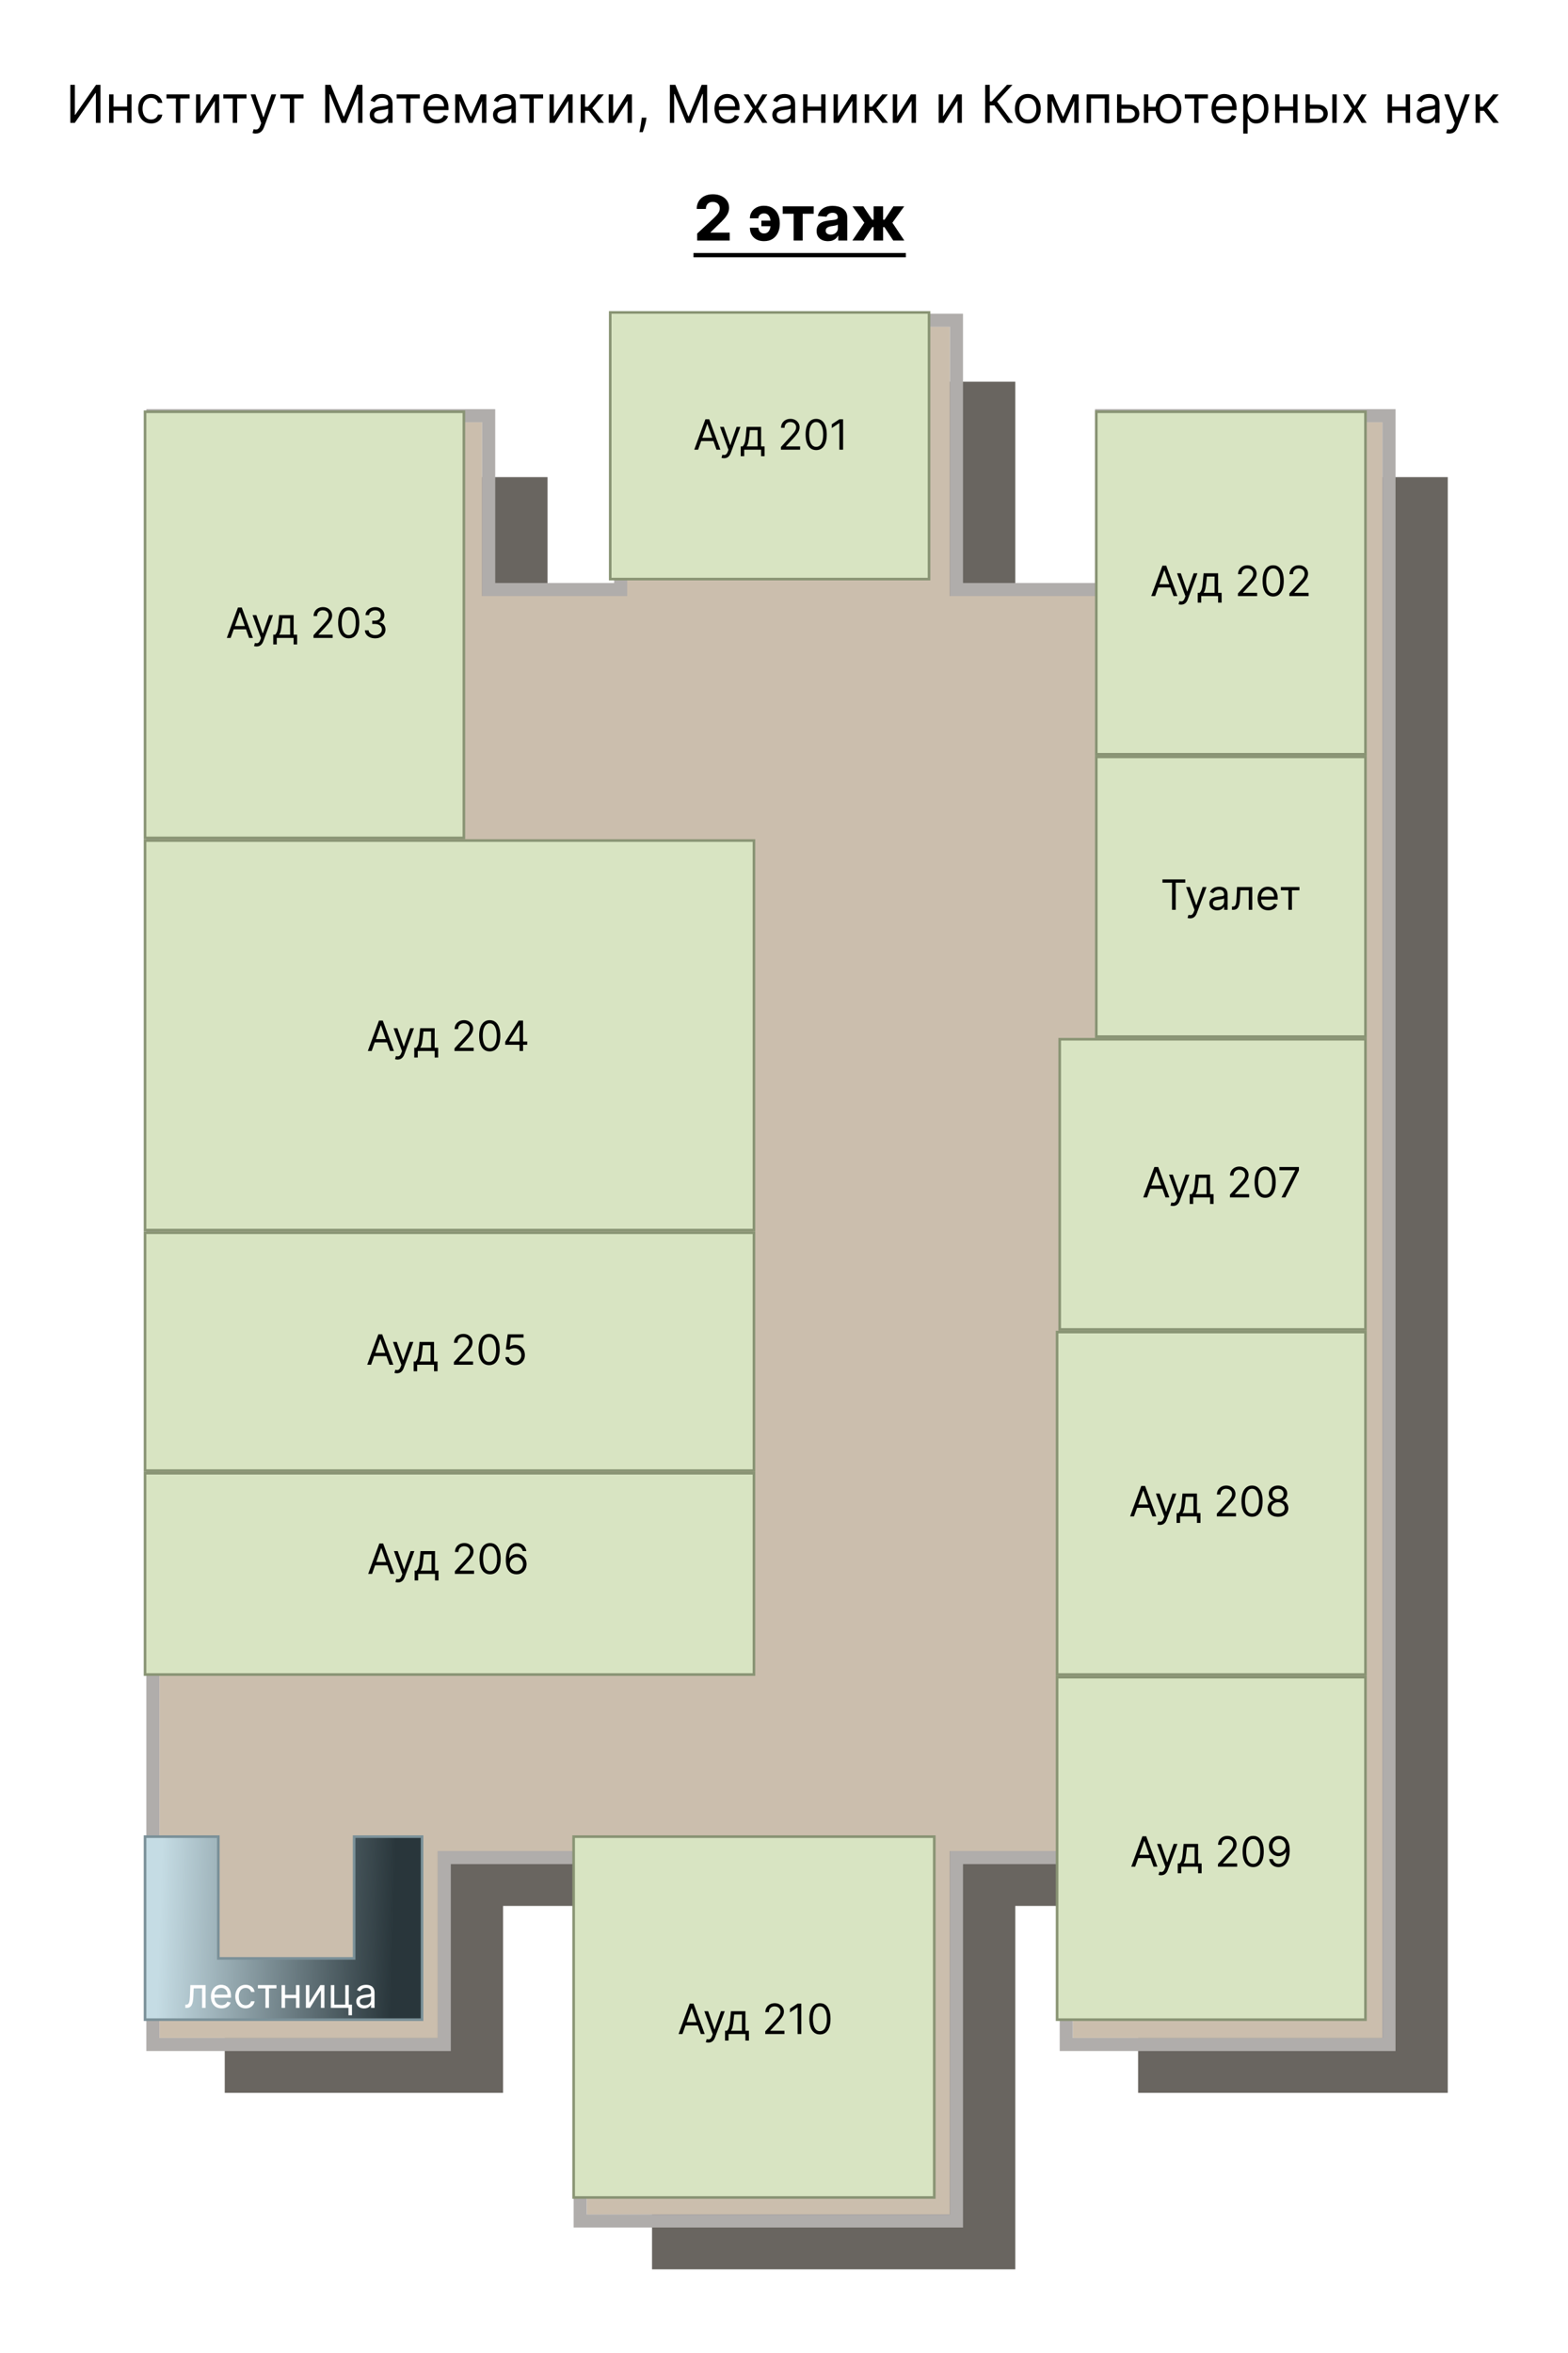 <svg width="600" height="900" viewBox="0 0 600 900" fill="none" xmlns="http://www.w3.org/2000/svg">
<g id="Floor 2">
<path id="floor" d="M86 182.5H209.5V249H265V146H388.5V249H449V182.5H554V534.5V800.5H435.5V729H388.5V868H249.5V729H192.5V800.5H86V182.5Z" fill="#696560"/>
<g id="floor_2" filter="url(#filter0_d_11_156)">
<path d="M55 155.5H178.5V222H234V119H357.5V222H418V155.5H523V507.5V773.5H404.5V702H357.5V841H218.5V702H161.5V773.5H55V155.5Z" fill="#CBBEAD"/>
<path d="M55 153H52.5V155.5V773.5V776H55H161.5H164V773.5V704.5H216V841V843.5H218.5H357.5H360V841V704.5H402V773.5V776H404.5H523H525.5V773.5V507.5V155.5V153H523H418H415.5V155.5V219.5H360V119V116.5H357.5H234H231.5V119V219.5H181V155.5V153H178.5H55Z" stroke="#B0ADAB" stroke-width="5"/>
</g>
<rect id="room_210" x="219.5" y="702.5" width="138" height="138" fill="#D8E4C2" stroke="#899474"/>
<rect id="room_205" x="55.5" y="471.5" width="233" height="91" fill="#D8E4C2" stroke="#899474"/>
<rect id="room_204" x="55.5" y="321.5" width="233" height="149" fill="#D8E4C2" stroke="#899474"/>
<rect id="room_209" x="404.5" y="641.5" width="118" height="131" fill="#D8E4C2" stroke="#899474"/>
<rect id="room_203" x="55.5" y="157.5" width="122" height="163" fill="#D8E4C2" stroke="#899474"/>
<rect id="room_206" x="55.5" y="563.5" width="233" height="77" fill="#D8E4C2" stroke="#899474"/>
<path id="ladder" d="M135.495 748.565V702.5H161.5V772.5H55.5V702.5H83.543V748.565V749.065H84.043H108.5H134.995H135.495V748.565Z" fill="url(#paint0_linear_11_156)" stroke="#7B9199"/>
<rect id="room_208" x="404.5" y="509.5" width="118" height="131" fill="#D8E4C2" stroke="#899474"/>
<rect id="room_207" x="405.5" y="397.5" width="117" height="111" fill="#D8E4C2" stroke="#899474"/>
<rect id="toilet" x="419.5" y="289.5" width="103" height="107" fill="#D8E4C2" stroke="#899474"/>
<rect id="room_202" x="419.5" y="157.5" width="103" height="131" fill="#D8E4C2" stroke="#899474"/>
<rect id="room_201" x="233.5" y="119.5" width="122" height="102" fill="#D8E4C2" stroke="#899474"/>
<g id="floor_name">
<path d="M266.774 92V89.341L272.987 83.588C273.516 83.077 273.959 82.617 274.317 82.207C274.68 81.798 274.956 81.398 275.143 81.006C275.331 80.608 275.425 80.179 275.425 79.719C275.425 79.207 275.308 78.767 275.075 78.398C274.842 78.023 274.524 77.736 274.121 77.537C273.717 77.332 273.26 77.23 272.749 77.23C272.214 77.23 271.749 77.338 271.351 77.554C270.953 77.77 270.646 78.079 270.43 78.483C270.214 78.886 270.107 79.367 270.107 79.923H266.604C266.604 78.781 266.862 77.79 267.379 76.949C267.896 76.108 268.621 75.457 269.553 74.997C270.484 74.537 271.558 74.307 272.774 74.307C274.024 74.307 275.112 74.528 276.038 74.972C276.97 75.409 277.695 76.017 278.212 76.796C278.729 77.574 278.987 78.466 278.987 79.472C278.987 80.131 278.857 80.781 278.595 81.423C278.339 82.065 277.882 82.778 277.223 83.562C276.564 84.341 275.635 85.276 274.436 86.367L271.888 88.864V88.983H279.217V92H266.774ZM292.321 81.619C291.912 81.619 291.548 81.699 291.23 81.858C290.912 82.017 290.662 82.239 290.48 82.523C290.304 82.801 290.216 83.131 290.216 83.511H286.952C286.952 82.801 287.088 82.153 287.361 81.568C287.634 80.977 288.014 80.469 288.503 80.043C288.991 79.611 289.56 79.278 290.207 79.046C290.861 78.812 291.565 78.696 292.321 78.696C293.639 78.696 294.747 78.992 295.645 79.582C296.548 80.168 297.23 80.96 297.69 81.96C298.156 82.954 298.389 84.071 298.389 85.31V85.625C298.389 86.869 298.159 87.992 297.699 88.992C297.239 89.992 296.557 90.784 295.653 91.369C294.756 91.949 293.645 92.239 292.321 92.239C291.264 92.239 290.332 92.031 289.526 91.617C288.719 91.196 288.088 90.602 287.634 89.835C287.179 89.062 286.952 88.145 286.952 87.082H290.216C290.216 87.486 290.301 87.855 290.472 88.19C290.642 88.526 290.884 88.793 291.196 88.992C291.514 89.19 291.889 89.293 292.321 89.298C292.997 89.293 293.523 89.102 293.898 88.727C294.278 88.352 294.543 87.883 294.69 87.321C294.844 86.753 294.92 86.188 294.92 85.625V85.31C294.92 84.69 294.841 84.099 294.682 83.537C294.528 82.974 294.261 82.514 293.881 82.156C293.506 81.798 292.986 81.619 292.321 81.619ZM295.969 84.381V86.528H291.341V84.381H295.969ZM299.501 81.764V78.909H311.365V81.764H307.146V92H303.686V81.764H299.501ZM316.83 92.247C315.995 92.247 315.251 92.102 314.597 91.812C313.944 91.517 313.427 91.082 313.046 90.508C312.671 89.929 312.484 89.207 312.484 88.344C312.484 87.617 312.617 87.006 312.884 86.511C313.151 86.017 313.515 85.619 313.975 85.318C314.435 85.017 314.958 84.79 315.543 84.636C316.134 84.483 316.754 84.375 317.401 84.312C318.163 84.233 318.776 84.159 319.242 84.091C319.708 84.017 320.046 83.909 320.256 83.767C320.467 83.625 320.572 83.415 320.572 83.136V83.085C320.572 82.546 320.401 82.128 320.06 81.832C319.725 81.537 319.248 81.389 318.629 81.389C317.975 81.389 317.455 81.534 317.069 81.824C316.683 82.108 316.427 82.466 316.302 82.898L312.944 82.625C313.114 81.829 313.45 81.142 313.95 80.562C314.45 79.977 315.094 79.528 315.884 79.216C316.68 78.898 317.6 78.739 318.646 78.739C319.373 78.739 320.069 78.824 320.734 78.994C321.404 79.165 321.998 79.429 322.515 79.787C323.038 80.145 323.45 80.605 323.751 81.168C324.052 81.724 324.202 82.392 324.202 83.171V92H320.759V90.185H320.657C320.447 90.594 320.165 90.954 319.813 91.267C319.461 91.574 319.038 91.815 318.543 91.992C318.049 92.162 317.478 92.247 316.83 92.247ZM317.87 89.742C318.404 89.742 318.876 89.636 319.285 89.426C319.694 89.21 320.015 88.921 320.248 88.557C320.481 88.193 320.597 87.781 320.597 87.321V85.932C320.484 86.006 320.327 86.074 320.129 86.136C319.935 86.193 319.717 86.247 319.472 86.298C319.228 86.344 318.984 86.386 318.739 86.426C318.495 86.46 318.273 86.492 318.075 86.52C317.648 86.582 317.276 86.682 316.958 86.818C316.64 86.954 316.393 87.139 316.217 87.372C316.04 87.599 315.952 87.883 315.952 88.224C315.952 88.719 316.131 89.097 316.489 89.358C316.853 89.614 317.313 89.742 317.87 89.742ZM326.167 92L330.744 85.19L326.192 78.909H330.335L333.735 84.031H334.298V78.909H337.928V84.031H338.474L341.874 78.909H346.016L341.474 85.19L346.042 92H341.806L338.44 86.886H337.928V92H334.298V86.886H333.786L330.403 92H326.167Z" fill="black"/>
<path d="M265.359 96.773H346.638V98.409H265.359V96.773Z" fill="black"/>
</g>
<path id="name" d="M26.916 32.455H28.649V43.903H28.791L36.745 32.455H38.45V47H36.688V35.58H36.546L28.62 47H26.916V32.455ZM49.048 40.778V42.341H43.025V40.778H49.048ZM43.423 36.091V47H41.747V36.091H43.423ZM50.327 36.091V47H48.65V36.091H50.327ZM57.819 47.227C56.797 47.227 55.916 46.986 55.177 46.503C54.439 46.02 53.871 45.355 53.473 44.507C53.075 43.66 52.876 42.691 52.876 41.602C52.876 40.494 53.08 39.517 53.487 38.669C53.899 37.817 54.472 37.151 55.206 36.673C55.944 36.19 56.806 35.949 57.791 35.949C58.558 35.949 59.249 36.091 59.865 36.375C60.48 36.659 60.985 37.057 61.378 37.568C61.771 38.08 62.014 38.676 62.109 39.358H60.433C60.305 38.861 60.021 38.42 59.581 38.037C59.145 37.649 58.558 37.455 57.819 37.455C57.166 37.455 56.593 37.625 56.101 37.966C55.613 38.302 55.232 38.778 54.957 39.394C54.687 40.004 54.552 40.722 54.552 41.545C54.552 42.388 54.685 43.122 54.95 43.747C55.22 44.372 55.599 44.858 56.087 45.203C56.579 45.549 57.157 45.722 57.819 45.722C58.255 45.722 58.65 45.646 59.005 45.494C59.361 45.343 59.661 45.125 59.907 44.841C60.154 44.557 60.329 44.216 60.433 43.818H62.109C62.014 44.462 61.78 45.042 61.406 45.558C61.037 46.07 60.547 46.477 59.936 46.78C59.33 47.078 58.624 47.227 57.819 47.227ZM63.7 37.653V36.091H72.564V37.653H68.984V47H67.308V37.653H63.7ZM76.685 44.528L81.941 36.091H83.872V47H82.196V38.562L76.969 47H75.009V36.091H76.685V44.528ZM85.458 37.653V36.091H94.322V37.653H90.742V47H89.066V37.653H85.458ZM97.846 51.091C97.562 51.091 97.309 51.067 97.086 51.02C96.864 50.977 96.71 50.935 96.624 50.892L97.051 49.415C97.458 49.519 97.818 49.557 98.13 49.528C98.443 49.5 98.72 49.36 98.961 49.109C99.207 48.863 99.432 48.463 99.636 47.909L99.948 47.057L95.914 36.091H97.732L100.744 44.784H100.857L103.869 36.091H105.687L101.056 48.591C100.848 49.154 100.59 49.621 100.282 49.99C99.974 50.364 99.617 50.641 99.21 50.821C98.807 51.001 98.353 51.091 97.846 51.091ZM107.274 37.653V36.091H116.138V37.653H112.558V47H110.882V37.653H107.274ZM124.435 32.455H126.537L131.481 44.528H131.651L136.594 32.455H138.697V47H137.049V35.949H136.907L132.361 47H130.77L126.225 35.949H126.083V47H124.435V32.455ZM145.211 47.256C144.52 47.256 143.892 47.126 143.329 46.865C142.766 46.6 142.318 46.219 141.987 45.722C141.655 45.22 141.49 44.614 141.49 43.903C141.49 43.278 141.613 42.772 141.859 42.383C142.105 41.99 142.434 41.683 142.846 41.46C143.258 41.238 143.713 41.072 144.21 40.963C144.712 40.849 145.216 40.76 145.722 40.693C146.385 40.608 146.923 40.544 147.335 40.501C147.751 40.454 148.054 40.376 148.244 40.267C148.438 40.158 148.535 39.969 148.535 39.699V39.642C148.535 38.941 148.343 38.397 147.96 38.008C147.581 37.62 147.006 37.426 146.234 37.426C145.434 37.426 144.806 37.601 144.352 37.952C143.897 38.302 143.578 38.676 143.393 39.074L141.802 38.506C142.086 37.843 142.465 37.327 142.938 36.957C143.417 36.583 143.937 36.323 144.501 36.176C145.069 36.025 145.628 35.949 146.177 35.949C146.527 35.949 146.93 35.992 147.384 36.077C147.844 36.157 148.286 36.325 148.713 36.581C149.143 36.837 149.501 37.222 149.785 37.739C150.069 38.255 150.211 38.946 150.211 39.812V47H148.535V45.523H148.45C148.336 45.76 148.147 46.013 147.882 46.283C147.616 46.553 147.264 46.782 146.823 46.972C146.383 47.161 145.846 47.256 145.211 47.256ZM145.467 45.75C146.13 45.75 146.688 45.62 147.143 45.359C147.602 45.099 147.948 44.763 148.18 44.351C148.417 43.939 148.535 43.506 148.535 43.051V41.517C148.464 41.602 148.308 41.68 148.066 41.751C147.829 41.818 147.555 41.877 147.242 41.929C146.935 41.976 146.634 42.019 146.34 42.057C146.052 42.09 145.817 42.118 145.637 42.142C145.202 42.199 144.794 42.291 144.416 42.419C144.042 42.542 143.739 42.729 143.507 42.98C143.279 43.226 143.166 43.562 143.166 43.989C143.166 44.571 143.381 45.011 143.812 45.31C144.248 45.603 144.799 45.75 145.467 45.75ZM151.786 37.653V36.091H160.65V37.653H157.07V47H155.394V37.653H151.786ZM167.102 47.227C166.051 47.227 165.144 46.995 164.382 46.531C163.624 46.062 163.04 45.409 162.628 44.571C162.22 43.728 162.017 42.748 162.017 41.631C162.017 40.513 162.22 39.528 162.628 38.676C163.04 37.819 163.613 37.151 164.346 36.673C165.085 36.19 165.947 35.949 166.932 35.949C167.5 35.949 168.061 36.044 168.615 36.233C169.169 36.422 169.673 36.73 170.128 37.156C170.582 37.578 170.944 38.136 171.214 38.832C171.484 39.528 171.619 40.385 171.619 41.403V42.114H163.21V40.665H169.915C169.915 40.049 169.791 39.5 169.545 39.017C169.304 38.534 168.958 38.153 168.508 37.874C168.063 37.594 167.538 37.455 166.932 37.455C166.264 37.455 165.686 37.62 165.199 37.952C164.716 38.278 164.344 38.705 164.084 39.23C163.823 39.756 163.693 40.319 163.693 40.92V41.886C163.693 42.71 163.835 43.409 164.119 43.981C164.408 44.55 164.808 44.983 165.319 45.281C165.831 45.575 166.425 45.722 167.102 45.722C167.542 45.722 167.94 45.66 168.295 45.537C168.655 45.409 168.965 45.22 169.226 44.969C169.486 44.713 169.687 44.396 169.829 44.017L171.449 44.472C171.278 45.021 170.992 45.504 170.589 45.92C170.187 46.332 169.69 46.654 169.098 46.886C168.506 47.114 167.841 47.227 167.102 47.227ZM180.135 44.727L183.942 36.091H185.532L180.817 47H179.453L174.822 36.091H176.385L180.135 44.727ZM175.845 36.091V47H174.169V36.091H175.845ZM184.425 47V36.091H186.101V47H184.425ZM192.379 47.256C191.688 47.256 191.06 47.126 190.497 46.865C189.934 46.6 189.486 46.219 189.155 45.722C188.823 45.22 188.657 44.614 188.657 43.903C188.657 43.278 188.781 42.772 189.027 42.383C189.273 41.99 189.602 41.683 190.014 41.46C190.426 41.238 190.881 41.072 191.378 40.963C191.88 40.849 192.384 40.76 192.89 40.693C193.553 40.608 194.091 40.544 194.503 40.501C194.919 40.454 195.222 40.376 195.412 40.267C195.606 40.158 195.703 39.969 195.703 39.699V39.642C195.703 38.941 195.511 38.397 195.128 38.008C194.749 37.62 194.174 37.426 193.402 37.426C192.602 37.426 191.974 37.601 191.52 37.952C191.065 38.302 190.746 38.676 190.561 39.074L188.97 38.506C189.254 37.843 189.633 37.327 190.106 36.957C190.585 36.583 191.105 36.323 191.669 36.176C192.237 36.025 192.796 35.949 193.345 35.949C193.695 35.949 194.098 35.992 194.552 36.077C195.012 36.157 195.454 36.325 195.881 36.581C196.311 36.837 196.669 37.222 196.953 37.739C197.237 38.255 197.379 38.946 197.379 39.812V47H195.703V45.523H195.618C195.504 45.76 195.315 46.013 195.05 46.283C194.784 46.553 194.432 46.782 193.991 46.972C193.551 47.161 193.014 47.256 192.379 47.256ZM192.635 45.75C193.298 45.75 193.856 45.62 194.311 45.359C194.77 45.099 195.116 44.763 195.348 44.351C195.585 43.939 195.703 43.506 195.703 43.051V41.517C195.632 41.602 195.476 41.68 195.234 41.751C194.997 41.818 194.723 41.877 194.41 41.929C194.103 41.976 193.802 42.019 193.508 42.057C193.22 42.09 192.985 42.118 192.805 42.142C192.37 42.199 191.962 42.291 191.584 42.419C191.21 42.542 190.907 42.729 190.675 42.98C190.447 43.226 190.334 43.562 190.334 43.989C190.334 44.571 190.549 45.011 190.98 45.31C191.416 45.603 191.967 45.75 192.635 45.75ZM198.954 37.653V36.091H207.818V37.653H204.238V47H202.562V37.653H198.954ZM211.939 44.528L217.194 36.091H219.126V47H217.45V38.562L212.223 47H210.263V36.091H211.939V44.528ZM222.196 47V36.091H223.872V40.835H224.98L228.901 36.091H231.06L226.656 41.347L231.117 47H228.958L225.378 42.398H223.872V47H222.196ZM234.615 44.528L239.87 36.091H241.802V47H240.126V38.562L234.899 47H232.938V36.091H234.615V44.528ZM247.372 45.011L247.258 45.778C247.178 46.318 247.055 46.896 246.889 47.511C246.728 48.127 246.56 48.707 246.385 49.251C246.21 49.796 246.065 50.229 245.952 50.551H244.673C244.735 50.248 244.815 49.848 244.915 49.351C245.014 48.854 245.113 48.297 245.213 47.682C245.317 47.071 245.402 46.446 245.469 45.807L245.554 45.011H247.372ZM256.33 32.455H258.432L263.375 44.528H263.546L268.489 32.455H270.591V47H268.943V35.949H268.801L264.256 47H262.665L258.119 35.949H257.977V47H256.33V32.455ZM278.469 47.227C277.418 47.227 276.511 46.995 275.749 46.531C274.992 46.062 274.407 45.409 273.995 44.571C273.588 43.728 273.384 42.748 273.384 41.631C273.384 40.513 273.588 39.528 273.995 38.676C274.407 37.819 274.98 37.151 275.714 36.673C276.452 36.19 277.314 35.949 278.299 35.949C278.867 35.949 279.428 36.044 279.982 36.233C280.536 36.422 281.04 36.73 281.495 37.156C281.949 37.578 282.312 38.136 282.581 38.832C282.851 39.528 282.986 40.385 282.986 41.403V42.114H274.577V40.665H281.282C281.282 40.049 281.159 39.5 280.912 39.017C280.671 38.534 280.325 38.153 279.876 37.874C279.43 37.594 278.905 37.455 278.299 37.455C277.631 37.455 277.054 37.62 276.566 37.952C276.083 38.278 275.711 38.705 275.451 39.23C275.19 39.756 275.06 40.319 275.06 40.92V41.886C275.06 42.71 275.202 43.409 275.486 43.981C275.775 44.55 276.175 44.983 276.687 45.281C277.198 45.575 277.792 45.722 278.469 45.722C278.91 45.722 279.307 45.66 279.662 45.537C280.022 45.409 280.332 45.22 280.593 44.969C280.853 44.713 281.055 44.396 281.197 44.017L282.816 44.472C282.645 45.021 282.359 45.504 281.956 45.92C281.554 46.332 281.057 46.654 280.465 46.886C279.873 47.114 279.208 47.227 278.469 47.227ZM286.493 36.091L289.107 40.551L291.72 36.091H293.652L290.129 41.545L293.652 47H291.72L289.107 42.767L286.493 47H284.561L288.027 41.545L284.561 36.091H286.493ZM299.254 47.256C298.563 47.256 297.935 47.126 297.372 46.865C296.809 46.6 296.361 46.219 296.03 45.722C295.698 45.22 295.532 44.614 295.532 43.903C295.532 43.278 295.656 42.772 295.902 42.383C296.148 41.99 296.477 41.683 296.889 41.46C297.301 41.238 297.756 41.072 298.253 40.963C298.755 40.849 299.259 40.76 299.765 40.693C300.428 40.608 300.966 40.544 301.378 40.501C301.794 40.454 302.097 40.376 302.287 40.267C302.481 40.158 302.578 39.969 302.578 39.699V39.642C302.578 38.941 302.386 38.397 302.003 38.008C301.624 37.62 301.049 37.426 300.277 37.426C299.477 37.426 298.849 37.601 298.395 37.952C297.94 38.302 297.621 38.676 297.436 39.074L295.845 38.506C296.129 37.843 296.508 37.327 296.981 36.957C297.46 36.583 297.98 36.323 298.544 36.176C299.112 36.025 299.671 35.949 300.22 35.949C300.57 35.949 300.973 35.992 301.427 36.077C301.887 36.157 302.329 36.325 302.756 36.581C303.186 36.837 303.544 37.222 303.828 37.739C304.112 38.255 304.254 38.946 304.254 39.812V47H302.578V45.523H302.493C302.379 45.76 302.19 46.013 301.925 46.283C301.659 46.553 301.307 46.782 300.866 46.972C300.426 47.161 299.889 47.256 299.254 47.256ZM299.51 45.75C300.173 45.75 300.731 45.62 301.186 45.359C301.645 45.099 301.991 44.763 302.223 44.351C302.46 43.939 302.578 43.506 302.578 43.051V41.517C302.507 41.602 302.351 41.68 302.109 41.751C301.872 41.818 301.598 41.877 301.285 41.929C300.978 41.976 300.677 42.019 300.383 42.057C300.095 42.09 299.86 42.118 299.68 42.142C299.245 42.199 298.837 42.291 298.459 42.419C298.085 42.542 297.782 42.729 297.55 42.98C297.322 43.226 297.209 43.562 297.209 43.989C297.209 44.571 297.424 45.011 297.855 45.31C298.291 45.603 298.842 45.75 299.51 45.75ZM314.615 40.778V42.341H308.592V40.778H314.615ZM308.99 36.091V47H307.313V36.091H308.99ZM315.893 36.091V47H314.217V36.091H315.893ZM320.63 44.528L325.886 36.091H327.818V47H326.142V38.562L320.914 47H318.954V36.091H320.63V44.528ZM330.888 47V36.091H332.564V40.835H333.672L337.592 36.091H339.751L335.348 41.347L339.808 47H337.649L334.069 42.398H332.564V47H330.888ZM343.306 44.528L348.562 36.091H350.493V47H348.817V38.562L343.59 47H341.63V36.091H343.306V44.528ZM360.865 44.528L366.12 36.091H368.052V47H366.376V38.562L361.149 47H359.188V36.091H360.865V44.528ZM385.525 47L380.525 40.324H378.736V47H376.974V32.455H378.736V38.761H379.503L385.327 32.455H387.429L381.548 38.847L387.628 47H385.525ZM393.308 47.227C392.323 47.227 391.459 46.993 390.715 46.524C389.977 46.055 389.399 45.4 388.982 44.557C388.57 43.714 388.365 42.729 388.365 41.602C388.365 40.466 388.57 39.474 388.982 38.626C389.399 37.779 389.977 37.121 390.715 36.652C391.459 36.183 392.323 35.949 393.308 35.949C394.293 35.949 395.154 36.183 395.893 36.652C396.636 37.121 397.214 37.779 397.626 38.626C398.043 39.474 398.251 40.466 398.251 41.602C398.251 42.729 398.043 43.714 397.626 44.557C397.214 45.4 396.636 46.055 395.893 46.524C395.154 46.993 394.293 47.227 393.308 47.227ZM393.308 45.722C394.056 45.722 394.671 45.53 395.154 45.146C395.637 44.763 395.995 44.258 396.227 43.633C396.459 43.008 396.575 42.331 396.575 41.602C396.575 40.873 396.459 40.194 396.227 39.564C395.995 38.934 395.637 38.425 395.154 38.037C394.671 37.649 394.056 37.455 393.308 37.455C392.56 37.455 391.944 37.649 391.461 38.037C390.978 38.425 390.621 38.934 390.389 39.564C390.157 40.194 390.041 40.873 390.041 41.602C390.041 42.331 390.157 43.008 390.389 43.633C390.621 44.258 390.978 44.763 391.461 45.146C391.944 45.53 392.56 45.722 393.308 45.722ZM406.775 44.727L410.582 36.091H412.173L407.457 47H406.094L401.463 36.091H403.025L406.775 44.727ZM402.486 36.091V47H400.809V36.091H402.486ZM411.065 47V36.091H412.741V47H411.065ZM415.809 47V36.091H424.389V47H422.713V37.653H417.486V47H415.809ZM428.899 40.04H432.024C433.302 40.04 434.28 40.364 434.957 41.013C435.634 41.661 435.973 42.483 435.973 43.477C435.973 44.131 435.821 44.725 435.518 45.26C435.215 45.79 434.77 46.214 434.183 46.531C433.596 46.844 432.876 47 432.024 47H427.45V36.091H429.126V45.438H432.024C432.687 45.438 433.231 45.262 433.657 44.912C434.084 44.562 434.297 44.112 434.297 43.562C434.297 42.985 434.084 42.514 433.657 42.149C433.231 41.785 432.687 41.602 432.024 41.602H428.899V40.04ZM443.752 40.864V42.426H437.985V40.864H443.752ZM439.405 36.091V47H437.729V36.091H439.405ZM447.104 47.227C446.119 47.227 445.255 46.993 444.512 46.524C443.773 46.055 443.195 45.4 442.779 44.557C442.367 43.714 442.161 42.729 442.161 41.602C442.161 40.466 442.367 39.474 442.779 38.626C443.195 37.779 443.773 37.121 444.512 36.652C445.255 36.183 446.119 35.949 447.104 35.949C448.089 35.949 448.95 36.183 449.689 36.652C450.432 37.121 451.01 37.779 451.422 38.626C451.839 39.474 452.047 40.466 452.047 41.602C452.047 42.729 451.839 43.714 451.422 44.557C451.01 45.4 450.432 46.055 449.689 46.524C448.95 46.993 448.089 47.227 447.104 47.227ZM447.104 45.722C447.852 45.722 448.468 45.53 448.95 45.146C449.433 44.763 449.791 44.258 450.023 43.633C450.255 43.008 450.371 42.331 450.371 41.602C450.371 40.873 450.255 40.194 450.023 39.564C449.791 38.934 449.433 38.425 448.95 38.037C448.468 37.649 447.852 37.455 447.104 37.455C446.356 37.455 445.74 37.649 445.257 38.037C444.774 38.425 444.417 38.934 444.185 39.564C443.953 40.194 443.837 40.873 443.837 41.602C443.837 42.331 443.953 43.008 444.185 43.633C444.417 44.258 444.774 44.763 445.257 45.146C445.74 45.53 446.356 45.722 447.104 45.722ZM453.349 37.653V36.091H462.212V37.653H458.633V47H456.956V37.653H453.349ZM468.665 47.227C467.613 47.227 466.707 46.995 465.944 46.531C465.187 46.062 464.602 45.409 464.19 44.571C463.783 43.728 463.579 42.748 463.579 41.631C463.579 40.513 463.783 39.528 464.19 38.676C464.602 37.819 465.175 37.151 465.909 36.673C466.648 36.19 467.509 35.949 468.494 35.949C469.062 35.949 469.623 36.044 470.177 36.233C470.731 36.422 471.236 36.73 471.69 37.156C472.145 37.578 472.507 38.136 472.777 38.832C473.047 39.528 473.182 40.385 473.182 41.403V42.114H464.773V40.665H471.477C471.477 40.049 471.354 39.5 471.108 39.017C470.866 38.534 470.521 38.153 470.071 37.874C469.626 37.594 469.1 37.455 468.494 37.455C467.827 37.455 467.249 37.62 466.761 37.952C466.278 38.278 465.907 38.705 465.646 39.23C465.386 39.756 465.256 40.319 465.256 40.92V41.886C465.256 42.71 465.398 43.409 465.682 43.981C465.97 44.55 466.371 44.983 466.882 45.281C467.393 45.575 467.988 45.722 468.665 45.722C469.105 45.722 469.503 45.66 469.858 45.537C470.218 45.409 470.528 45.22 470.788 44.969C471.049 44.713 471.25 44.396 471.392 44.017L473.011 44.472C472.841 45.021 472.554 45.504 472.152 45.92C471.749 46.332 471.252 46.654 470.66 46.886C470.068 47.114 469.403 47.227 468.665 47.227ZM475.731 51.091V36.091H477.351V37.824H477.55C477.673 37.635 477.843 37.393 478.061 37.099C478.283 36.801 478.601 36.536 479.013 36.304C479.429 36.067 479.993 35.949 480.703 35.949C481.622 35.949 482.431 36.178 483.132 36.638C483.833 37.097 484.38 37.748 484.773 38.591C485.166 39.434 485.362 40.428 485.362 41.574C485.362 42.729 485.166 43.731 484.773 44.578C484.38 45.421 483.835 46.074 483.139 46.538C482.443 46.998 481.64 47.227 480.731 47.227C480.031 47.227 479.47 47.111 479.048 46.879C478.627 46.642 478.302 46.375 478.075 46.077C477.848 45.774 477.673 45.523 477.55 45.324H477.407V51.091H475.731ZM477.379 41.545C477.379 42.369 477.5 43.096 477.741 43.726C477.983 44.351 478.336 44.841 478.8 45.196C479.264 45.546 479.832 45.722 480.504 45.722C481.205 45.722 481.79 45.537 482.258 45.168C482.732 44.794 483.087 44.292 483.324 43.662C483.565 43.028 483.686 42.322 483.686 41.545C483.686 40.778 483.568 40.087 483.331 39.472C483.099 38.851 482.746 38.361 482.273 38.001C481.804 37.637 481.214 37.455 480.504 37.455C479.822 37.455 479.249 37.627 478.785 37.973C478.321 38.314 477.971 38.792 477.734 39.408C477.497 40.019 477.379 40.731 477.379 41.545ZM495.22 40.778V42.341H489.197V40.778H495.22ZM489.595 36.091V47H487.919V36.091H489.595ZM496.498 36.091V47H494.822V36.091H496.498ZM501.008 40.04H504.133C505.412 40.04 506.39 40.364 507.067 41.013C507.744 41.661 508.082 42.483 508.082 43.477C508.082 44.131 507.931 44.725 507.628 45.26C507.325 45.79 506.88 46.214 506.292 46.531C505.705 46.844 504.986 47 504.133 47H499.559V36.091H501.236V45.438H504.133C504.796 45.438 505.341 45.262 505.767 44.912C506.193 44.562 506.406 44.112 506.406 43.562C506.406 42.985 506.193 42.514 505.767 42.149C505.341 41.785 504.796 41.602 504.133 41.602H501.008V40.04ZM509.815 47V36.091H511.491V47H509.815ZM515.809 36.091L518.423 40.551L521.037 36.091H522.969L519.446 41.545L522.969 47H521.037L518.423 42.767L515.809 47H513.878L517.344 41.545L513.878 36.091H515.809ZM538.286 40.778V42.341H532.264V40.778H538.286ZM532.661 36.091V47H530.985V36.091H532.661ZM539.565 36.091V47H537.889V36.091H539.565ZM545.836 47.256C545.145 47.256 544.517 47.126 543.954 46.865C543.391 46.6 542.943 46.219 542.612 45.722C542.28 45.22 542.115 44.614 542.115 43.903C542.115 43.278 542.238 42.772 542.484 42.383C542.73 41.99 543.059 41.683 543.471 41.46C543.883 41.238 544.338 41.072 544.835 40.963C545.337 40.849 545.841 40.76 546.347 40.693C547.01 40.608 547.548 40.544 547.96 40.501C548.376 40.454 548.679 40.376 548.869 40.267C549.063 40.158 549.16 39.969 549.16 39.699V39.642C549.16 38.941 548.968 38.397 548.585 38.008C548.206 37.62 547.631 37.426 546.859 37.426C546.059 37.426 545.431 37.601 544.977 37.952C544.522 38.302 544.203 38.676 544.018 39.074L542.427 38.506C542.711 37.843 543.09 37.327 543.563 36.957C544.042 36.583 544.562 36.323 545.126 36.176C545.694 36.025 546.253 35.949 546.802 35.949C547.152 35.949 547.555 35.992 548.009 36.077C548.469 36.157 548.911 36.325 549.338 36.581C549.768 36.837 550.126 37.222 550.41 37.739C550.694 38.255 550.836 38.946 550.836 39.812V47H549.16V45.523H549.075C548.961 45.76 548.772 46.013 548.507 46.283C548.241 46.553 547.889 46.782 547.448 46.972C547.008 47.161 546.471 47.256 545.836 47.256ZM546.092 45.75C546.755 45.75 547.313 45.62 547.768 45.359C548.227 45.099 548.573 44.763 548.805 44.351C549.042 43.939 549.16 43.506 549.16 43.051V41.517C549.089 41.602 548.933 41.68 548.691 41.751C548.454 41.818 548.18 41.877 547.867 41.929C547.56 41.976 547.259 42.019 546.965 42.057C546.677 42.09 546.442 42.118 546.262 42.142C545.827 42.199 545.419 42.291 545.041 42.419C544.667 42.542 544.364 42.729 544.132 42.98C543.904 43.226 543.791 43.562 543.791 43.989C543.791 44.571 544.006 45.011 544.437 45.31C544.873 45.603 545.424 45.75 546.092 45.75ZM554.584 51.091C554.3 51.091 554.047 51.067 553.824 51.02C553.602 50.977 553.448 50.935 553.363 50.892L553.789 49.415C554.196 49.519 554.556 49.557 554.868 49.528C555.181 49.5 555.458 49.36 555.699 49.109C555.946 48.863 556.171 48.463 556.374 47.909L556.687 47.057L552.653 36.091H554.471L557.482 44.784H557.596L560.607 36.091H562.425L557.795 48.591C557.586 49.154 557.328 49.621 557.02 49.99C556.713 50.364 556.355 50.641 555.948 50.821C555.546 51.001 555.091 51.091 554.584 51.091ZM564.638 47V36.091H566.314V40.835H567.422L571.342 36.091H573.501L569.098 41.347L573.558 47H571.399L567.819 42.398H566.314V47H564.638Z" fill="black"/>
<g id="text">
<path id="text_room_210" d="M261.136 778H259.659L263.932 766.364H265.386L269.659 778H268.182L264.705 768.205H264.614L261.136 778ZM261.682 773.455H267.636V774.705H261.682V773.455ZM271.06 781.273C270.832 781.273 270.63 781.254 270.452 781.216C270.274 781.182 270.151 781.148 270.082 781.114L270.423 779.932C270.749 780.015 271.037 780.045 271.287 780.023C271.537 780 271.759 779.888 271.952 779.688C272.149 779.491 272.329 779.17 272.491 778.727L272.741 778.045L269.514 769.273H270.969L273.378 776.227H273.469L275.878 769.273H277.332L273.628 779.273C273.461 779.723 273.255 780.097 273.009 780.392C272.762 780.691 272.476 780.913 272.151 781.057C271.829 781.201 271.465 781.273 271.06 781.273ZM277.436 780.5V776.75H278.163C278.341 776.564 278.495 776.364 278.624 776.148C278.752 775.932 278.864 775.676 278.959 775.381C279.057 775.081 279.141 774.718 279.209 774.29C279.277 773.858 279.338 773.337 279.391 772.727L279.686 769.273H285.232V776.75H286.572V780.5H285.232V778H278.777V780.5H277.436ZM279.686 776.75H283.891V770.523H280.936L280.709 772.727C280.614 773.64 280.497 774.437 280.357 775.119C280.216 775.801 279.993 776.345 279.686 776.75ZM292.83 778V776.977L296.67 772.773C297.121 772.28 297.492 771.852 297.784 771.489C298.076 771.121 298.292 770.777 298.432 770.455C298.576 770.129 298.648 769.788 298.648 769.432C298.648 769.023 298.549 768.669 298.352 768.369C298.159 768.07 297.894 767.839 297.557 767.676C297.22 767.513 296.841 767.432 296.42 767.432C295.973 767.432 295.583 767.525 295.25 767.71C294.92 767.892 294.665 768.148 294.483 768.477C294.305 768.807 294.216 769.193 294.216 769.636H292.875C292.875 768.955 293.032 768.356 293.347 767.841C293.661 767.326 294.089 766.924 294.631 766.636C295.176 766.348 295.788 766.205 296.466 766.205C297.148 766.205 297.752 766.348 298.278 766.636C298.805 766.924 299.218 767.312 299.517 767.801C299.816 768.29 299.966 768.833 299.966 769.432C299.966 769.86 299.888 770.278 299.733 770.688C299.581 771.093 299.316 771.545 298.938 772.045C298.562 772.542 298.042 773.148 297.375 773.864L294.761 776.659V776.75H300.17V778H292.83ZM306.608 766.364V778H305.199V767.841H305.131L302.29 769.727V768.295L305.199 766.364H306.608ZM313.75 778.159C312.894 778.159 312.165 777.926 311.562 777.46C310.96 776.991 310.5 776.311 310.182 775.42C309.864 774.527 309.705 773.447 309.705 772.182C309.705 770.924 309.864 769.85 310.182 768.96C310.504 768.066 310.966 767.384 311.568 766.915C312.174 766.441 312.902 766.205 313.75 766.205C314.598 766.205 315.324 766.441 315.926 766.915C316.532 767.384 316.994 768.066 317.312 768.96C317.634 769.85 317.795 770.924 317.795 772.182C317.795 773.447 317.636 774.527 317.318 775.42C317 776.311 316.54 776.991 315.938 777.46C315.335 777.926 314.606 778.159 313.75 778.159ZM313.75 776.909C314.598 776.909 315.258 776.5 315.727 775.682C316.197 774.864 316.432 773.697 316.432 772.182C316.432 771.174 316.324 770.316 316.108 769.608C315.896 768.9 315.589 768.36 315.188 767.989C314.79 767.617 314.311 767.432 313.75 767.432C312.909 767.432 312.252 767.847 311.778 768.676C311.305 769.502 311.068 770.67 311.068 772.182C311.068 773.189 311.174 774.045 311.386 774.75C311.598 775.455 311.903 775.991 312.301 776.358C312.703 776.725 313.186 776.909 313.75 776.909Z" fill="black"/>
<path id="text_room_205" d="M141.988 522H140.511L144.783 510.364H146.238L150.511 522H149.033L145.556 512.205H145.465L141.988 522ZM142.533 517.455H148.488V518.705H142.533V517.455ZM151.911 525.273C151.684 525.273 151.481 525.254 151.303 525.216C151.125 525.182 151.002 525.148 150.934 525.114L151.275 523.932C151.601 524.015 151.888 524.045 152.138 524.023C152.388 524 152.61 523.888 152.803 523.688C153 523.491 153.18 523.17 153.343 522.727L153.593 522.045L150.366 513.273H151.82L154.229 520.227H154.32L156.729 513.273H158.184L154.479 523.273C154.313 523.723 154.106 524.097 153.86 524.392C153.614 524.691 153.328 524.913 153.002 525.057C152.68 525.201 152.317 525.273 151.911 525.273ZM158.288 524.5V520.75H159.015C159.193 520.564 159.346 520.364 159.475 520.148C159.604 519.932 159.716 519.676 159.81 519.381C159.909 519.081 159.992 518.718 160.06 518.29C160.129 517.858 160.189 517.337 160.242 516.727L160.538 513.273H166.083V520.75H167.424V524.5H166.083V522H159.629V524.5H158.288ZM160.538 520.75H164.742V514.523H161.788L161.56 516.727C161.466 517.64 161.348 518.437 161.208 519.119C161.068 519.801 160.844 520.345 160.538 520.75ZM173.681 522V520.977L177.522 516.773C177.973 516.28 178.344 515.852 178.636 515.489C178.927 515.121 179.143 514.777 179.283 514.455C179.427 514.129 179.499 513.788 179.499 513.432C179.499 513.023 179.401 512.669 179.204 512.369C179.011 512.07 178.746 511.839 178.408 511.676C178.071 511.513 177.692 511.432 177.272 511.432C176.825 511.432 176.435 511.525 176.102 511.71C175.772 511.892 175.516 512.148 175.335 512.477C175.156 512.807 175.067 513.193 175.067 513.636H173.727C173.727 512.955 173.884 512.356 174.198 511.841C174.513 511.326 174.941 510.924 175.482 510.636C176.028 510.348 176.639 510.205 177.317 510.205C177.999 510.205 178.603 510.348 179.13 510.636C179.656 510.924 180.069 511.312 180.369 511.801C180.668 512.29 180.817 512.833 180.817 513.432C180.817 513.86 180.74 514.278 180.585 514.688C180.433 515.093 180.168 515.545 179.789 516.045C179.414 516.542 178.893 517.148 178.227 517.864L175.613 520.659V520.75H181.022V522H173.681ZM187.164 522.159C186.308 522.159 185.579 521.926 184.977 521.46C184.374 520.991 183.914 520.311 183.596 519.42C183.278 518.527 183.119 517.447 183.119 516.182C183.119 514.924 183.278 513.85 183.596 512.96C183.918 512.066 184.38 511.384 184.982 510.915C185.588 510.441 186.316 510.205 187.164 510.205C188.013 510.205 188.738 510.441 189.34 510.915C189.946 511.384 190.408 512.066 190.727 512.96C191.049 513.85 191.21 514.924 191.21 516.182C191.21 517.447 191.05 518.527 190.732 519.42C190.414 520.311 189.954 520.991 189.352 521.46C188.749 521.926 188.02 522.159 187.164 522.159ZM187.164 520.909C188.013 520.909 188.672 520.5 189.141 519.682C189.611 518.864 189.846 517.697 189.846 516.182C189.846 515.174 189.738 514.316 189.522 513.608C189.31 512.9 189.003 512.36 188.602 511.989C188.204 511.617 187.725 511.432 187.164 511.432C186.323 511.432 185.666 511.847 185.192 512.676C184.719 513.502 184.482 514.67 184.482 516.182C184.482 517.189 184.588 518.045 184.8 518.75C185.013 519.455 185.317 519.991 185.715 520.358C186.117 520.725 186.6 520.909 187.164 520.909ZM197.005 522.159C196.338 522.159 195.738 522.027 195.204 521.761C194.67 521.496 194.242 521.133 193.92 520.67C193.598 520.208 193.422 519.682 193.391 519.091H194.755C194.808 519.617 195.047 520.053 195.471 520.398C195.899 520.739 196.41 520.909 197.005 520.909C197.482 520.909 197.906 520.797 198.278 520.574C198.653 520.35 198.946 520.044 199.158 519.653C199.374 519.259 199.482 518.814 199.482 518.318C199.482 517.811 199.371 517.358 199.147 516.96C198.927 516.559 198.624 516.242 198.238 516.011C197.852 515.78 197.41 515.663 196.914 515.659C196.558 515.655 196.192 515.71 195.817 515.824C195.442 515.934 195.134 516.076 194.891 516.25L193.573 516.091L194.278 510.364H200.323V511.614H195.46L195.05 515.045H195.119C195.357 514.856 195.656 514.699 196.016 514.574C196.376 514.449 196.751 514.386 197.141 514.386C197.853 514.386 198.488 514.557 199.045 514.898C199.605 515.235 200.045 515.697 200.363 516.284C200.685 516.871 200.846 517.542 200.846 518.295C200.846 519.038 200.679 519.701 200.346 520.284C200.016 520.864 199.562 521.322 198.982 521.659C198.403 521.992 197.744 522.159 197.005 522.159Z" fill="black"/>
<path id="text_room_204" d="M142.222 402H140.745L145.018 390.364H146.472L150.745 402H149.268L145.79 392.205H145.7L142.222 402ZM142.768 397.455H148.722V398.705H142.768V397.455ZM152.146 405.273C151.918 405.273 151.716 405.254 151.538 405.216C151.36 405.182 151.237 405.148 151.168 405.114L151.509 403.932C151.835 404.015 152.123 404.045 152.373 404.023C152.623 404 152.844 403.888 153.038 403.688C153.235 403.491 153.415 403.17 153.577 402.727L153.827 402.045L150.6 393.273H152.055L154.464 400.227H154.555L156.964 393.273H158.418L154.714 403.273C154.547 403.723 154.341 404.097 154.094 404.392C153.848 404.691 153.562 404.913 153.237 405.057C152.915 405.201 152.551 405.273 152.146 405.273ZM158.522 404.5V400.75H159.249C159.427 400.564 159.581 400.364 159.71 400.148C159.838 399.932 159.95 399.676 160.045 399.381C160.143 399.081 160.227 398.718 160.295 398.29C160.363 397.858 160.424 397.337 160.477 396.727L160.772 393.273H166.317V400.75H167.658V404.5H166.317V402H159.863V404.5H158.522ZM160.772 400.75H164.977V394.523H162.022L161.795 396.727C161.7 397.64 161.583 398.437 161.442 399.119C161.302 399.801 161.079 400.345 160.772 400.75ZM173.915 402V400.977L177.756 396.773C178.207 396.28 178.578 395.852 178.87 395.489C179.162 395.121 179.378 394.777 179.518 394.455C179.662 394.129 179.734 393.788 179.734 393.432C179.734 393.023 179.635 392.669 179.438 392.369C179.245 392.07 178.98 391.839 178.643 391.676C178.306 391.513 177.927 391.432 177.506 391.432C177.059 391.432 176.669 391.525 176.336 391.71C176.006 391.892 175.751 392.148 175.569 392.477C175.391 392.807 175.302 393.193 175.302 393.636H173.961C173.961 392.955 174.118 392.356 174.433 391.841C174.747 391.326 175.175 390.924 175.717 390.636C176.262 390.348 176.874 390.205 177.552 390.205C178.234 390.205 178.838 390.348 179.364 390.636C179.891 390.924 180.304 391.312 180.603 391.801C180.902 392.29 181.052 392.833 181.052 393.432C181.052 393.86 180.974 394.278 180.819 394.688C180.667 395.093 180.402 395.545 180.023 396.045C179.648 396.542 179.128 397.148 178.461 397.864L175.847 400.659V400.75H181.256V402H173.915ZM187.398 402.159C186.542 402.159 185.813 401.926 185.211 401.46C184.609 400.991 184.148 400.311 183.83 399.42C183.512 398.527 183.353 397.447 183.353 396.182C183.353 394.924 183.512 393.85 183.83 392.96C184.152 392.066 184.614 391.384 185.217 390.915C185.823 390.441 186.55 390.205 187.398 390.205C188.247 390.205 188.972 390.441 189.575 390.915C190.181 391.384 190.643 392.066 190.961 392.96C191.283 393.85 191.444 394.924 191.444 396.182C191.444 397.447 191.285 398.527 190.967 399.42C190.648 400.311 190.188 400.991 189.586 401.46C188.984 401.926 188.254 402.159 187.398 402.159ZM187.398 400.909C188.247 400.909 188.906 400.5 189.376 399.682C189.845 398.864 190.08 397.697 190.08 396.182C190.08 395.174 189.972 394.316 189.756 393.608C189.544 392.9 189.237 392.36 188.836 391.989C188.438 391.617 187.959 391.432 187.398 391.432C186.558 391.432 185.9 391.847 185.427 392.676C184.953 393.502 184.717 394.67 184.717 396.182C184.717 397.189 184.823 398.045 185.035 398.75C185.247 399.455 185.552 399.991 185.95 400.358C186.351 400.725 186.834 400.909 187.398 400.909ZM193.33 399.614V398.455L198.444 390.364H199.285V392.159H198.717L194.853 398.273V398.364H201.739V399.614H193.33ZM198.808 402V399.261V398.722V390.364H200.148V402H198.808Z" fill="black"/>
<path id="text_room_209" d="M434.363 714H432.886L437.158 702.364H438.613L442.886 714H441.408L437.931 704.205H437.84L434.363 714ZM434.908 709.455H440.863V710.705H434.908V709.455ZM444.286 717.273C444.059 717.273 443.856 717.254 443.678 717.216C443.5 717.182 443.377 717.148 443.309 717.114L443.65 715.932C443.976 716.015 444.263 716.045 444.513 716.023C444.763 716 444.985 715.888 445.178 715.688C445.375 715.491 445.555 715.17 445.718 714.727L445.968 714.045L442.741 705.273H444.195L446.604 712.227H446.695L449.104 705.273H450.559L446.854 715.273C446.688 715.723 446.481 716.097 446.235 716.392C445.989 716.691 445.703 716.913 445.377 717.057C445.055 717.201 444.692 717.273 444.286 717.273ZM450.663 716.5V712.75H451.39C451.568 712.564 451.721 712.364 451.85 712.148C451.979 711.932 452.091 711.676 452.185 711.381C452.284 711.081 452.367 710.718 452.435 710.29C452.504 709.858 452.564 709.337 452.617 708.727L452.913 705.273H458.458V712.75H459.799V716.5H458.458V714H452.004V716.5H450.663ZM452.913 712.75H457.117V706.523H454.163L453.935 708.727C453.841 709.64 453.723 710.437 453.583 711.119C453.443 711.801 453.219 712.345 452.913 712.75ZM466.056 714V712.977L469.897 708.773C470.348 708.28 470.719 707.852 471.011 707.489C471.302 707.121 471.518 706.777 471.658 706.455C471.802 706.129 471.874 705.788 471.874 705.432C471.874 705.023 471.776 704.669 471.579 704.369C471.386 704.07 471.121 703.839 470.783 703.676C470.446 703.513 470.067 703.432 469.647 703.432C469.2 703.432 468.81 703.525 468.477 703.71C468.147 703.892 467.891 704.148 467.71 704.477C467.531 704.807 467.442 705.193 467.442 705.636H466.102C466.102 704.955 466.259 704.356 466.573 703.841C466.888 703.326 467.316 702.924 467.857 702.636C468.403 702.348 469.014 702.205 469.692 702.205C470.374 702.205 470.978 702.348 471.505 702.636C472.031 702.924 472.444 703.312 472.744 703.801C473.043 704.29 473.192 704.833 473.192 705.432C473.192 705.86 473.115 706.278 472.96 706.688C472.808 707.093 472.543 707.545 472.164 708.045C471.789 708.542 471.268 709.148 470.602 709.864L467.988 712.659V712.75H473.397V714H466.056ZM479.539 714.159C478.683 714.159 477.954 713.926 477.352 713.46C476.749 712.991 476.289 712.311 475.971 711.42C475.653 710.527 475.494 709.447 475.494 708.182C475.494 706.924 475.653 705.85 475.971 704.96C476.293 704.066 476.755 703.384 477.357 702.915C477.963 702.441 478.691 702.205 479.539 702.205C480.388 702.205 481.113 702.441 481.715 702.915C482.321 703.384 482.783 704.066 483.102 704.96C483.424 705.85 483.585 706.924 483.585 708.182C483.585 709.447 483.425 710.527 483.107 711.42C482.789 712.311 482.329 712.991 481.727 713.46C481.124 713.926 480.395 714.159 479.539 714.159ZM479.539 712.909C480.388 712.909 481.047 712.5 481.516 711.682C481.986 710.864 482.221 709.697 482.221 708.182C482.221 707.174 482.113 706.316 481.897 705.608C481.685 704.9 481.378 704.36 480.977 703.989C480.579 703.617 480.1 703.432 479.539 703.432C478.698 703.432 478.041 703.847 477.567 704.676C477.094 705.502 476.857 706.67 476.857 708.182C476.857 709.189 476.963 710.045 477.175 710.75C477.388 711.455 477.692 711.991 478.09 712.358C478.492 712.725 478.975 712.909 479.539 712.909ZM489.448 702.205C489.925 702.208 490.403 702.299 490.88 702.477C491.357 702.655 491.793 702.951 492.187 703.364C492.581 703.773 492.897 704.331 493.136 705.04C493.374 705.748 493.494 706.636 493.494 707.705C493.494 708.739 493.395 709.657 493.198 710.46C493.005 711.259 492.725 711.934 492.357 712.483C491.994 713.032 491.55 713.449 491.028 713.733C490.509 714.017 489.922 714.159 489.266 714.159C488.615 714.159 488.033 714.03 487.522 713.773C487.014 713.511 486.598 713.15 486.272 712.688C485.95 712.222 485.744 711.682 485.653 711.068H487.039C487.164 711.602 487.412 712.044 487.783 712.392C488.158 712.737 488.653 712.909 489.266 712.909C490.164 712.909 490.872 712.517 491.391 711.733C491.914 710.949 492.175 709.841 492.175 708.409H492.085C491.872 708.727 491.621 709.002 491.329 709.233C491.037 709.464 490.713 709.642 490.357 709.767C490.001 709.892 489.622 709.955 489.221 709.955C488.554 709.955 487.942 709.79 487.386 709.46C486.833 709.127 486.389 708.67 486.056 708.091C485.727 707.508 485.562 706.841 485.562 706.091C485.562 705.379 485.721 704.727 486.039 704.136C486.361 703.542 486.812 703.068 487.391 702.716C487.975 702.364 488.66 702.193 489.448 702.205ZM489.448 703.455C488.971 703.455 488.541 703.574 488.158 703.812C487.78 704.047 487.478 704.366 487.255 704.767C487.035 705.165 486.925 705.606 486.925 706.091C486.925 706.576 487.031 707.017 487.244 707.415C487.46 707.809 487.753 708.123 488.124 708.358C488.499 708.589 488.925 708.705 489.403 708.705C489.763 708.705 490.098 708.634 490.408 708.494C490.719 708.35 490.99 708.155 491.221 707.909C491.456 707.659 491.639 707.377 491.772 707.062C491.905 706.744 491.971 706.413 491.971 706.068C491.971 705.614 491.861 705.187 491.641 704.79C491.425 704.392 491.126 704.07 490.744 703.824C490.365 703.578 489.933 703.455 489.448 703.455Z" fill="black"/>
<path id="text_room_203" d="M88.261 244H86.784L91.057 232.364H92.511L96.784 244H95.307L91.829 234.205H91.739L88.261 244ZM88.807 239.455H94.761V240.705H88.807V239.455ZM98.185 247.273C97.957 247.273 97.755 247.254 97.577 247.216C97.399 247.182 97.276 247.148 97.207 247.114L97.548 245.932C97.874 246.015 98.162 246.045 98.412 246.023C98.662 246 98.883 245.888 99.077 245.688C99.274 245.491 99.454 245.17 99.617 244.727L99.867 244.045L96.639 235.273H98.094L100.503 242.227H100.594L103.003 235.273H104.457L100.753 245.273C100.586 245.723 100.38 246.097 100.134 246.392C99.887 246.691 99.601 246.913 99.276 247.057C98.954 247.201 98.59 247.273 98.185 247.273ZM104.561 246.5V242.75H105.288C105.466 242.564 105.62 242.364 105.749 242.148C105.877 241.932 105.989 241.676 106.084 241.381C106.182 241.081 106.266 240.718 106.334 240.29C106.402 239.858 106.463 239.337 106.516 238.727L106.811 235.273H112.357V242.75H113.697V246.5H112.357V244H105.902V246.5H104.561ZM106.811 242.75H111.016V236.523H108.061L107.834 238.727C107.739 239.64 107.622 240.437 107.482 241.119C107.341 241.801 107.118 242.345 106.811 242.75ZM119.955 244V242.977L123.795 238.773C124.246 238.28 124.617 237.852 124.909 237.489C125.201 237.121 125.417 236.777 125.557 236.455C125.701 236.129 125.773 235.788 125.773 235.432C125.773 235.023 125.674 234.669 125.477 234.369C125.284 234.07 125.019 233.839 124.682 233.676C124.345 233.513 123.966 233.432 123.545 233.432C123.098 233.432 122.708 233.525 122.375 233.71C122.045 233.892 121.79 234.148 121.608 234.477C121.43 234.807 121.341 235.193 121.341 235.636H120C120 234.955 120.157 234.356 120.472 233.841C120.786 233.326 121.214 232.924 121.756 232.636C122.301 232.348 122.913 232.205 123.591 232.205C124.273 232.205 124.877 232.348 125.403 232.636C125.93 232.924 126.343 233.312 126.642 233.801C126.941 234.29 127.091 234.833 127.091 235.432C127.091 235.86 127.013 236.278 126.858 236.688C126.706 237.093 126.441 237.545 126.062 238.045C125.688 238.542 125.167 239.148 124.5 239.864L121.886 242.659V242.75H127.295V244H119.955ZM133.438 244.159C132.581 244.159 131.852 243.926 131.25 243.46C130.648 242.991 130.188 242.311 129.869 241.42C129.551 240.527 129.392 239.447 129.392 238.182C129.392 236.924 129.551 235.85 129.869 234.96C130.191 234.066 130.653 233.384 131.256 232.915C131.862 232.441 132.589 232.205 133.438 232.205C134.286 232.205 135.011 232.441 135.614 232.915C136.22 233.384 136.682 234.066 137 234.96C137.322 235.85 137.483 236.924 137.483 238.182C137.483 239.447 137.324 240.527 137.006 241.42C136.688 242.311 136.227 242.991 135.625 243.46C135.023 243.926 134.294 244.159 133.438 244.159ZM133.438 242.909C134.286 242.909 134.945 242.5 135.415 241.682C135.884 240.864 136.119 239.697 136.119 238.182C136.119 237.174 136.011 236.316 135.795 235.608C135.583 234.9 135.277 234.36 134.875 233.989C134.477 233.617 133.998 233.432 133.438 233.432C132.597 233.432 131.939 233.847 131.466 234.676C130.992 235.502 130.756 236.67 130.756 238.182C130.756 239.189 130.862 240.045 131.074 240.75C131.286 241.455 131.591 241.991 131.989 242.358C132.39 242.725 132.873 242.909 133.438 242.909ZM143.574 244.159C142.824 244.159 142.155 244.03 141.568 243.773C140.985 243.515 140.521 243.157 140.176 242.699C139.835 242.237 139.65 241.701 139.619 241.091H141.051C141.081 241.466 141.21 241.79 141.438 242.062C141.665 242.331 141.962 242.54 142.33 242.688C142.697 242.835 143.104 242.909 143.551 242.909C144.051 242.909 144.494 242.822 144.881 242.648C145.267 242.473 145.57 242.231 145.79 241.92C146.009 241.61 146.119 241.25 146.119 240.841C146.119 240.413 146.013 240.036 145.801 239.71C145.589 239.381 145.278 239.123 144.869 238.938C144.46 238.752 143.96 238.659 143.369 238.659H142.438V237.409H143.369C143.831 237.409 144.237 237.326 144.585 237.159C144.938 236.992 145.212 236.758 145.409 236.455C145.61 236.152 145.71 235.795 145.71 235.386C145.71 234.992 145.623 234.65 145.449 234.358C145.275 234.066 145.028 233.839 144.71 233.676C144.396 233.513 144.025 233.432 143.597 233.432C143.195 233.432 142.816 233.506 142.46 233.653C142.108 233.797 141.82 234.008 141.597 234.284C141.373 234.557 141.252 234.886 141.233 235.273H139.869C139.892 234.663 140.076 234.129 140.42 233.67C140.765 233.208 141.216 232.848 141.773 232.591C142.333 232.333 142.949 232.205 143.619 232.205C144.339 232.205 144.956 232.35 145.472 232.642C145.987 232.93 146.383 233.311 146.659 233.784C146.936 234.258 147.074 234.769 147.074 235.318C147.074 235.973 146.902 236.532 146.557 236.994C146.216 237.456 145.752 237.777 145.165 237.955V238.045C145.9 238.167 146.473 238.479 146.886 238.983C147.299 239.483 147.506 240.102 147.506 240.841C147.506 241.473 147.333 242.042 146.989 242.545C146.648 243.045 146.182 243.439 145.591 243.727C145 244.015 144.328 244.159 143.574 244.159Z" fill="black"/>
<path id="text_room_206" d="M142.363 602H140.886L145.158 590.364H146.613L150.886 602H149.408L145.931 592.205H145.84L142.363 602ZM142.908 597.455H148.863V598.705H142.908V597.455ZM152.286 605.273C152.059 605.273 151.856 605.254 151.678 605.216C151.5 605.182 151.377 605.148 151.309 605.114L151.65 603.932C151.976 604.015 152.263 604.045 152.513 604.023C152.763 604 152.985 603.888 153.178 603.688C153.375 603.491 153.555 603.17 153.718 602.727L153.968 602.045L150.741 593.273H152.195L154.604 600.227H154.695L157.104 593.273H158.559L154.854 603.273C154.688 603.723 154.481 604.097 154.235 604.392C153.989 604.691 153.703 604.913 153.377 605.057C153.055 605.201 152.692 605.273 152.286 605.273ZM158.663 604.5V600.75H159.39C159.568 600.564 159.721 600.364 159.85 600.148C159.979 599.932 160.091 599.676 160.185 599.381C160.284 599.081 160.367 598.718 160.435 598.29C160.504 597.858 160.564 597.337 160.617 596.727L160.913 593.273H166.458V600.75H167.799V604.5H166.458V602H160.004V604.5H158.663ZM160.913 600.75H165.117V594.523H162.163L161.935 596.727C161.841 597.64 161.723 598.437 161.583 599.119C161.443 599.801 161.219 600.345 160.913 600.75ZM174.056 602V600.977L177.897 596.773C178.348 596.28 178.719 595.852 179.011 595.489C179.302 595.121 179.518 594.777 179.658 594.455C179.802 594.129 179.874 593.788 179.874 593.432C179.874 593.023 179.776 592.669 179.579 592.369C179.386 592.07 179.121 591.839 178.783 591.676C178.446 591.513 178.067 591.432 177.647 591.432C177.2 591.432 176.81 591.525 176.477 591.71C176.147 591.892 175.891 592.148 175.71 592.477C175.531 592.807 175.442 593.193 175.442 593.636H174.102C174.102 592.955 174.259 592.356 174.573 591.841C174.888 591.326 175.316 590.924 175.857 590.636C176.403 590.348 177.014 590.205 177.692 590.205C178.374 590.205 178.978 590.348 179.505 590.636C180.031 590.924 180.444 591.312 180.744 591.801C181.043 592.29 181.192 592.833 181.192 593.432C181.192 593.86 181.115 594.278 180.96 594.688C180.808 595.093 180.543 595.545 180.164 596.045C179.789 596.542 179.268 597.148 178.602 597.864L175.988 600.659V600.75H181.397V602H174.056ZM187.539 602.159C186.683 602.159 185.954 601.926 185.352 601.46C184.749 600.991 184.289 600.311 183.971 599.42C183.653 598.527 183.494 597.447 183.494 596.182C183.494 594.924 183.653 593.85 183.971 592.96C184.293 592.066 184.755 591.384 185.357 590.915C185.963 590.441 186.691 590.205 187.539 590.205C188.388 590.205 189.113 590.441 189.715 590.915C190.321 591.384 190.783 592.066 191.102 592.96C191.424 593.85 191.585 594.924 191.585 596.182C191.585 597.447 191.425 598.527 191.107 599.42C190.789 600.311 190.329 600.991 189.727 601.46C189.124 601.926 188.395 602.159 187.539 602.159ZM187.539 600.909C188.388 600.909 189.047 600.5 189.516 599.682C189.986 598.864 190.221 597.697 190.221 596.182C190.221 595.174 190.113 594.316 189.897 593.608C189.685 592.9 189.378 592.36 188.977 591.989C188.579 591.617 188.1 591.432 187.539 591.432C186.698 591.432 186.041 591.847 185.567 592.676C185.094 593.502 184.857 594.67 184.857 596.182C184.857 597.189 184.963 598.045 185.175 598.75C185.388 599.455 185.692 599.991 186.09 600.358C186.492 600.725 186.975 600.909 187.539 600.909ZM197.607 602.159C197.13 602.152 196.653 602.061 196.175 601.886C195.698 601.712 195.263 601.419 194.869 601.006C194.475 600.589 194.158 600.027 193.92 599.318C193.681 598.606 193.562 597.712 193.562 596.636C193.562 595.606 193.658 594.693 193.852 593.898C194.045 593.098 194.325 592.426 194.692 591.881C195.06 591.331 195.503 590.915 196.022 590.631C196.545 590.347 197.134 590.205 197.789 590.205C198.441 590.205 199.02 590.335 199.528 590.597C200.039 590.854 200.456 591.214 200.778 591.676C201.1 592.138 201.308 592.67 201.403 593.273H200.016C199.888 592.75 199.638 592.316 199.266 591.972C198.895 591.627 198.403 591.455 197.789 591.455C196.888 591.455 196.177 591.847 195.658 592.631C195.143 593.415 194.884 594.515 194.88 595.932H194.971C195.183 595.61 195.435 595.335 195.727 595.108C196.022 594.877 196.348 594.699 196.704 594.574C197.06 594.449 197.437 594.386 197.835 594.386C198.501 594.386 199.111 594.553 199.664 594.886C200.217 595.216 200.66 595.672 200.994 596.256C201.327 596.835 201.494 597.5 201.494 598.25C201.494 598.97 201.333 599.629 201.011 600.227C200.689 600.822 200.236 601.295 199.653 601.648C199.073 601.996 198.391 602.167 197.607 602.159ZM197.607 600.909C198.085 600.909 198.513 600.79 198.891 600.551C199.274 600.312 199.575 599.992 199.795 599.591C200.018 599.189 200.13 598.742 200.13 598.25C200.13 597.769 200.022 597.331 199.806 596.938C199.594 596.54 199.3 596.223 198.925 595.989C198.554 595.754 198.13 595.636 197.653 595.636C197.293 595.636 196.958 595.708 196.647 595.852C196.336 595.992 196.064 596.186 195.829 596.432C195.598 596.678 195.416 596.96 195.283 597.278C195.151 597.593 195.085 597.924 195.085 598.273C195.085 598.735 195.192 599.167 195.408 599.568C195.628 599.97 195.927 600.294 196.306 600.54C196.689 600.786 197.122 600.909 197.607 600.909Z" fill="black"/>
<path id="text_ladder" d="M70.915 768V766.75H71.234C71.495 766.75 71.713 766.699 71.887 766.597C72.061 766.491 72.201 766.307 72.308 766.045C72.417 765.78 72.501 765.413 72.558 764.943C72.618 764.47 72.662 763.867 72.688 763.136L72.847 759.273H78.665V768H77.325V760.523H74.12L73.984 763.636C73.953 764.352 73.889 764.983 73.79 765.528C73.696 766.07 73.55 766.525 73.353 766.892C73.16 767.259 72.902 767.536 72.58 767.722C72.258 767.907 71.855 768 71.37 768H70.915ZM84.785 768.182C83.944 768.182 83.219 767.996 82.609 767.625C82.003 767.25 81.535 766.727 81.205 766.057C80.879 765.383 80.717 764.598 80.717 763.705C80.717 762.811 80.879 762.023 81.205 761.341C81.535 760.655 81.993 760.121 82.58 759.739C83.171 759.352 83.861 759.159 84.648 759.159C85.103 759.159 85.552 759.235 85.995 759.386C86.438 759.538 86.842 759.784 87.205 760.125C87.569 760.462 87.859 760.909 88.075 761.466C88.29 762.023 88.398 762.708 88.398 763.523V764.091H81.671V762.932H87.035C87.035 762.439 86.936 762 86.739 761.614C86.546 761.227 86.27 760.922 85.91 760.699C85.554 760.475 85.133 760.364 84.648 760.364C84.114 760.364 83.652 760.496 83.262 760.761C82.876 761.023 82.578 761.364 82.37 761.784C82.162 762.205 82.058 762.655 82.058 763.136V763.909C82.058 764.568 82.171 765.127 82.398 765.585C82.629 766.04 82.95 766.386 83.359 766.625C83.768 766.86 84.243 766.977 84.785 766.977C85.137 766.977 85.455 766.928 85.739 766.83C86.027 766.727 86.275 766.576 86.484 766.375C86.692 766.17 86.853 765.917 86.967 765.614L88.262 765.977C88.126 766.417 87.897 766.803 87.575 767.136C87.253 767.466 86.855 767.723 86.381 767.909C85.908 768.091 85.376 768.182 84.785 768.182ZM93.984 768.182C93.165 768.182 92.461 767.989 91.87 767.602C91.279 767.216 90.825 766.684 90.506 766.006C90.188 765.328 90.029 764.553 90.029 763.682C90.029 762.795 90.192 762.013 90.518 761.335C90.847 760.653 91.306 760.121 91.893 759.739C92.484 759.352 93.173 759.159 93.961 759.159C94.575 759.159 95.128 759.273 95.62 759.5C96.112 759.727 96.516 760.045 96.83 760.455C97.145 760.864 97.34 761.341 97.415 761.886H96.075C95.972 761.489 95.745 761.136 95.393 760.83C95.044 760.519 94.575 760.364 93.984 760.364C93.461 760.364 93.003 760.5 92.609 760.773C92.219 761.042 91.914 761.422 91.694 761.915C91.478 762.403 91.37 762.977 91.37 763.636C91.37 764.311 91.476 764.898 91.688 765.398C91.904 765.898 92.207 766.286 92.597 766.562C92.991 766.839 93.453 766.977 93.984 766.977C94.332 766.977 94.648 766.917 94.933 766.795C95.217 766.674 95.457 766.5 95.654 766.273C95.851 766.045 95.991 765.773 96.075 765.455H97.415C97.34 765.97 97.152 766.434 96.853 766.847C96.558 767.256 96.165 767.581 95.677 767.824C95.192 768.062 94.628 768.182 93.984 768.182ZM98.688 760.523V759.273H105.779V760.523H102.915V768H101.575V760.523H98.688ZM113.576 763.023V764.273H108.758V763.023H113.576ZM109.076 759.273V768H107.735V759.273H109.076ZM114.599 759.273V768H113.258V759.273H114.599ZM118.388 766.023L122.593 759.273H124.138V768H122.798V761.25L118.616 768H117.048V759.273H118.388V766.023ZM133.458 759.273V766.75H134.685V770.818H133.344V768H126.594V759.273H127.935V766.75H132.117V759.273H133.458ZM139.319 768.205C138.766 768.205 138.264 768.1 137.813 767.892C137.362 767.68 137.004 767.375 136.739 766.977C136.474 766.576 136.342 766.091 136.342 765.523C136.342 765.023 136.44 764.617 136.637 764.307C136.834 763.992 137.097 763.746 137.427 763.568C137.756 763.39 138.12 763.258 138.518 763.17C138.919 763.08 139.323 763.008 139.728 762.955C140.258 762.886 140.688 762.835 141.018 762.801C141.351 762.763 141.594 762.701 141.745 762.614C141.9 762.527 141.978 762.375 141.978 762.159V762.114C141.978 761.553 141.825 761.117 141.518 760.807C141.215 760.496 140.754 760.341 140.137 760.341C139.497 760.341 138.995 760.481 138.631 760.761C138.268 761.042 138.012 761.341 137.864 761.659L136.592 761.205C136.819 760.674 137.122 760.261 137.501 759.966C137.883 759.667 138.3 759.458 138.751 759.341C139.205 759.22 139.652 759.159 140.092 759.159C140.372 759.159 140.694 759.193 141.058 759.261C141.425 759.326 141.779 759.46 142.12 759.665C142.465 759.869 142.751 760.178 142.978 760.591C143.205 761.004 143.319 761.557 143.319 762.25V768H141.978V766.818H141.91C141.819 767.008 141.667 767.21 141.455 767.426C141.243 767.642 140.961 767.826 140.609 767.977C140.256 768.129 139.826 768.205 139.319 768.205ZM139.523 767C140.054 767 140.501 766.896 140.864 766.688C141.232 766.479 141.508 766.21 141.694 765.881C141.883 765.551 141.978 765.205 141.978 764.841V763.614C141.921 763.682 141.796 763.744 141.603 763.801C141.414 763.854 141.194 763.902 140.944 763.943C140.698 763.981 140.457 764.015 140.222 764.045C139.991 764.072 139.804 764.095 139.66 764.114C139.311 764.159 138.986 764.233 138.683 764.335C138.383 764.434 138.141 764.583 137.955 764.784C137.773 764.981 137.683 765.25 137.683 765.591C137.683 766.057 137.855 766.409 138.2 766.648C138.548 766.883 138.989 767 139.523 767Z" fill="white"/>
<path id="text_room_208" d="M433.925 580H432.448L436.721 568.364H438.175L442.448 580H440.971L437.494 570.205H437.403L433.925 580ZM434.471 575.455H440.425V576.705H434.471V575.455ZM443.849 583.273C443.621 583.273 443.419 583.254 443.241 583.216C443.063 583.182 442.94 583.148 442.871 583.114L443.212 581.932C443.538 582.015 443.826 582.045 444.076 582.023C444.326 582 444.548 581.888 444.741 581.688C444.938 581.491 445.118 581.17 445.281 580.727L445.531 580.045L442.303 571.273H443.758L446.167 578.227H446.258L448.667 571.273H450.121L446.417 581.273C446.25 581.723 446.044 582.097 445.798 582.392C445.551 582.691 445.265 582.913 444.94 583.057C444.618 583.201 444.254 583.273 443.849 583.273ZM450.225 582.5V578.75H450.952C451.13 578.564 451.284 578.364 451.413 578.148C451.541 577.932 451.653 577.676 451.748 577.381C451.846 577.081 451.93 576.718 451.998 576.29C452.066 575.858 452.127 575.337 452.18 574.727L452.475 571.273H458.021V578.75H459.362V582.5H458.021V580H451.566V582.5H450.225ZM452.475 578.75H456.68V572.523H453.725L453.498 574.727C453.403 575.64 453.286 576.437 453.146 577.119C453.005 577.801 452.782 578.345 452.475 578.75ZM465.619 580V578.977L469.46 574.773C469.91 574.28 470.281 573.852 470.573 573.489C470.865 573.121 471.081 572.777 471.221 572.455C471.365 572.129 471.437 571.788 471.437 571.432C471.437 571.023 471.338 570.669 471.141 570.369C470.948 570.07 470.683 569.839 470.346 569.676C470.009 569.513 469.63 569.432 469.21 569.432C468.763 569.432 468.372 569.525 468.039 569.71C467.71 569.892 467.454 570.148 467.272 570.477C467.094 570.807 467.005 571.193 467.005 571.636H465.664C465.664 570.955 465.821 570.356 466.136 569.841C466.45 569.326 466.878 568.924 467.42 568.636C467.965 568.348 468.577 568.205 469.255 568.205C469.937 568.205 470.541 568.348 471.067 568.636C471.594 568.924 472.007 569.312 472.306 569.801C472.605 570.29 472.755 570.833 472.755 571.432C472.755 571.86 472.677 572.278 472.522 572.688C472.371 573.093 472.105 573.545 471.727 574.045C471.352 574.542 470.831 575.148 470.164 575.864L467.55 578.659V578.75H472.96V580H465.619ZM479.102 580.159C478.246 580.159 477.516 579.926 476.914 579.46C476.312 578.991 475.852 578.311 475.533 577.42C475.215 576.527 475.056 575.447 475.056 574.182C475.056 572.924 475.215 571.85 475.533 570.96C475.855 570.066 476.317 569.384 476.92 568.915C477.526 568.441 478.253 568.205 479.102 568.205C479.95 568.205 480.675 568.441 481.278 568.915C481.884 569.384 482.346 570.066 482.664 570.96C482.986 571.85 483.147 572.924 483.147 574.182C483.147 575.447 482.988 576.527 482.67 577.42C482.352 578.311 481.891 578.991 481.289 579.46C480.687 579.926 479.958 580.159 479.102 580.159ZM479.102 578.909C479.95 578.909 480.609 578.5 481.079 577.682C481.549 576.864 481.783 575.697 481.783 574.182C481.783 573.174 481.675 572.316 481.46 571.608C481.247 570.9 480.941 570.36 480.539 569.989C480.141 569.617 479.662 569.432 479.102 569.432C478.261 569.432 477.603 569.847 477.13 570.676C476.656 571.502 476.42 572.67 476.42 574.182C476.42 575.189 476.526 576.045 476.738 576.75C476.95 577.455 477.255 577.991 477.653 578.358C478.054 578.725 478.537 578.909 479.102 578.909ZM489.033 580.159C488.253 580.159 487.564 580.021 486.965 579.744C486.371 579.464 485.906 579.08 485.573 578.591C485.24 578.098 485.075 577.538 485.079 576.909C485.075 576.417 485.172 575.962 485.369 575.545C485.566 575.125 485.835 574.775 486.175 574.494C486.52 574.21 486.905 574.03 487.329 573.955V573.886C486.772 573.742 486.329 573.43 485.999 572.949C485.67 572.464 485.507 571.913 485.511 571.295C485.507 570.705 485.656 570.176 485.96 569.71C486.263 569.244 486.679 568.877 487.21 568.608C487.744 568.339 488.352 568.205 489.033 568.205C489.708 568.205 490.31 568.339 490.84 568.608C491.371 568.877 491.787 569.244 492.09 569.71C492.397 570.176 492.552 570.705 492.556 571.295C492.552 571.913 492.384 572.464 492.05 572.949C491.721 573.43 491.283 573.742 490.738 573.886V573.955C491.158 574.03 491.537 574.21 491.874 574.494C492.211 574.775 492.48 575.125 492.681 575.545C492.882 575.962 492.984 576.417 492.988 576.909C492.984 577.538 492.814 578.098 492.477 578.591C492.143 579.08 491.679 579.464 491.085 579.744C490.494 580.021 489.81 580.159 489.033 580.159ZM489.033 578.909C489.56 578.909 490.014 578.824 490.397 578.653C490.78 578.483 491.075 578.242 491.283 577.932C491.492 577.621 491.598 577.258 491.602 576.841C491.598 576.402 491.484 576.013 491.261 575.676C491.037 575.339 490.732 575.074 490.346 574.881C489.963 574.687 489.526 574.591 489.033 574.591C488.537 574.591 488.094 574.687 487.704 574.881C487.317 575.074 487.013 575.339 486.789 575.676C486.569 576.013 486.461 576.402 486.465 576.841C486.461 577.258 486.562 577.621 486.766 577.932C486.975 578.242 487.272 578.483 487.658 578.653C488.045 578.824 488.503 578.909 489.033 578.909ZM489.033 573.386C489.45 573.386 489.819 573.303 490.141 573.136C490.467 572.97 490.723 572.737 490.908 572.438C491.094 572.138 491.189 571.788 491.192 571.386C491.189 570.992 491.096 570.65 490.914 570.358C490.732 570.062 490.48 569.835 490.158 569.676C489.836 569.513 489.461 569.432 489.033 569.432C488.598 569.432 488.217 569.513 487.891 569.676C487.566 569.835 487.314 570.062 487.136 570.358C486.958 570.65 486.871 570.992 486.874 571.386C486.871 571.788 486.96 572.138 487.141 572.438C487.327 572.737 487.583 572.97 487.908 573.136C488.234 573.303 488.609 573.386 489.033 573.386Z" fill="black"/>
<path id="text_room_207" d="M438.941 458H437.464L441.737 446.364H443.191L447.464 458H445.987L442.509 448.205H442.418L438.941 458ZM439.487 453.455H445.441V454.705H439.487V453.455ZM448.864 461.273C448.637 461.273 448.434 461.254 448.256 461.216C448.078 461.182 447.955 461.148 447.887 461.114L448.228 459.932C448.554 460.015 448.842 460.045 449.092 460.023C449.342 460 449.563 459.888 449.756 459.688C449.953 459.491 450.133 459.17 450.296 458.727L450.546 458.045L447.319 449.273H448.773L451.183 456.227H451.273L453.683 449.273H455.137L451.433 459.273C451.266 459.723 451.059 460.097 450.813 460.392C450.567 460.691 450.281 460.913 449.955 461.057C449.633 461.201 449.27 461.273 448.864 461.273ZM455.241 460.5V456.75H455.968C456.146 456.564 456.299 456.364 456.428 456.148C456.557 455.932 456.669 455.676 456.763 455.381C456.862 455.081 456.945 454.718 457.013 454.29C457.082 453.858 457.142 453.337 457.195 452.727L457.491 449.273H463.036V456.75H464.377V460.5H463.036V458H456.582V460.5H455.241ZM457.491 456.75H461.695V450.523H458.741L458.513 452.727C458.419 453.64 458.301 454.437 458.161 455.119C458.021 455.801 457.798 456.345 457.491 456.75ZM470.634 458V456.977L474.475 452.773C474.926 452.28 475.297 451.852 475.589 451.489C475.88 451.121 476.096 450.777 476.237 450.455C476.38 450.129 476.452 449.788 476.452 449.432C476.452 449.023 476.354 448.669 476.157 448.369C475.964 448.07 475.699 447.839 475.362 447.676C475.024 447.513 474.646 447.432 474.225 447.432C473.778 447.432 473.388 447.525 473.055 447.71C472.725 447.892 472.469 448.148 472.288 448.477C472.11 448.807 472.021 449.193 472.021 449.636H470.68C470.68 448.955 470.837 448.356 471.151 447.841C471.466 447.326 471.894 446.924 472.435 446.636C472.981 446.348 473.593 446.205 474.271 446.205C474.952 446.205 475.557 446.348 476.083 446.636C476.61 446.924 477.022 447.312 477.322 447.801C477.621 448.29 477.771 448.833 477.771 449.432C477.771 449.86 477.693 450.278 477.538 450.688C477.386 451.093 477.121 451.545 476.742 452.045C476.367 452.542 475.846 453.148 475.18 453.864L472.566 456.659V456.75H477.975V458H470.634ZM484.117 458.159C483.261 458.159 482.532 457.926 481.93 457.46C481.327 456.991 480.867 456.311 480.549 455.42C480.231 454.527 480.072 453.447 480.072 452.182C480.072 450.924 480.231 449.85 480.549 448.96C480.871 448.066 481.333 447.384 481.935 446.915C482.541 446.441 483.269 446.205 484.117 446.205C484.966 446.205 485.691 446.441 486.293 446.915C486.899 447.384 487.362 448.066 487.68 448.96C488.002 449.85 488.163 450.924 488.163 452.182C488.163 453.447 488.004 454.527 487.685 455.42C487.367 456.311 486.907 456.991 486.305 457.46C485.702 457.926 484.973 458.159 484.117 458.159ZM484.117 456.909C484.966 456.909 485.625 456.5 486.094 455.682C486.564 454.864 486.799 453.697 486.799 452.182C486.799 451.174 486.691 450.316 486.475 449.608C486.263 448.9 485.956 448.36 485.555 447.989C485.157 447.617 484.678 447.432 484.117 447.432C483.276 447.432 482.619 447.847 482.146 448.676C481.672 449.502 481.435 450.67 481.435 452.182C481.435 453.189 481.541 454.045 481.754 454.75C481.966 455.455 482.271 455.991 482.668 456.358C483.07 456.725 483.553 456.909 484.117 456.909ZM490.373 458L495.577 447.705V447.614H489.577V446.364H497.032V447.682L491.85 458H490.373Z" fill="black"/>
<path id="text_room_toilet" d="M444.82 337.614V336.364H453.547V337.614H449.888V348H448.479V337.614H444.82ZM455.403 351.273C455.176 351.273 454.973 351.254 454.795 351.216C454.617 351.182 454.494 351.148 454.426 351.114L454.767 349.932C455.093 350.015 455.381 350.045 455.631 350.023C455.881 350 456.102 349.888 456.295 349.688C456.492 349.491 456.672 349.17 456.835 348.727L457.085 348.045L453.858 339.273H455.312L457.722 346.227H457.812L460.222 339.273H461.676L457.972 349.273C457.805 349.723 457.598 350.097 457.352 350.392C457.106 350.691 456.82 350.913 456.494 351.057C456.172 351.201 455.809 351.273 455.403 351.273ZM465.749 348.205C465.196 348.205 464.694 348.1 464.243 347.892C463.792 347.68 463.434 347.375 463.169 346.977C462.904 346.576 462.771 346.091 462.771 345.523C462.771 345.023 462.87 344.617 463.067 344.307C463.264 343.992 463.527 343.746 463.857 343.568C464.186 343.39 464.55 343.258 464.947 343.17C465.349 343.08 465.752 343.008 466.158 342.955C466.688 342.886 467.118 342.835 467.447 342.801C467.781 342.763 468.023 342.701 468.175 342.614C468.33 342.527 468.408 342.375 468.408 342.159V342.114C468.408 341.553 468.254 341.117 467.947 340.807C467.644 340.496 467.184 340.341 466.567 340.341C465.927 340.341 465.425 340.481 465.061 340.761C464.697 341.042 464.442 341.341 464.294 341.659L463.021 341.205C463.249 340.674 463.552 340.261 463.93 339.966C464.313 339.667 464.73 339.458 465.18 339.341C465.635 339.22 466.082 339.159 466.521 339.159C466.802 339.159 467.124 339.193 467.487 339.261C467.855 339.326 468.209 339.46 468.55 339.665C468.894 339.869 469.18 340.178 469.408 340.591C469.635 341.004 469.749 341.557 469.749 342.25V348H468.408V346.818H468.339C468.249 347.008 468.097 347.21 467.885 347.426C467.673 347.642 467.391 347.826 467.038 347.977C466.686 348.129 466.256 348.205 465.749 348.205ZM465.953 347C466.483 347 466.93 346.896 467.294 346.688C467.661 346.479 467.938 346.21 468.124 345.881C468.313 345.551 468.408 345.205 468.408 344.841V343.614C468.351 343.682 468.226 343.744 468.033 343.801C467.843 343.854 467.624 343.902 467.374 343.943C467.127 343.981 466.887 344.015 466.652 344.045C466.421 344.072 466.233 344.095 466.089 344.114C465.741 344.159 465.415 344.233 465.112 344.335C464.813 344.434 464.571 344.583 464.385 344.784C464.203 344.981 464.112 345.25 464.112 345.591C464.112 346.057 464.285 346.409 464.629 346.648C464.978 346.883 465.419 347 465.953 347ZM471.423 348V346.75H471.741C472.003 346.75 472.221 346.699 472.395 346.597C472.569 346.491 472.709 346.307 472.815 346.045C472.925 345.78 473.009 345.413 473.065 344.943C473.126 344.47 473.17 343.867 473.196 343.136L473.355 339.273H479.173V348H477.832V340.523H474.628L474.491 343.636C474.461 344.352 474.397 344.983 474.298 345.528C474.204 346.07 474.058 346.525 473.861 346.892C473.668 347.259 473.41 347.536 473.088 347.722C472.766 347.907 472.363 348 471.878 348H471.423ZM485.293 348.182C484.452 348.182 483.726 347.996 483.116 347.625C482.51 347.25 482.043 346.727 481.713 346.057C481.387 345.383 481.224 344.598 481.224 343.705C481.224 342.811 481.387 342.023 481.713 341.341C482.043 340.655 482.501 340.121 483.088 339.739C483.679 339.352 484.368 339.159 485.156 339.159C485.611 339.159 486.06 339.235 486.503 339.386C486.946 339.538 487.349 339.784 487.713 340.125C488.077 340.462 488.366 340.909 488.582 341.466C488.798 342.023 488.906 342.708 488.906 343.523V344.091H482.179V342.932H487.543C487.543 342.439 487.444 342 487.247 341.614C487.054 341.227 486.777 340.922 486.418 340.699C486.062 340.475 485.641 340.364 485.156 340.364C484.622 340.364 484.16 340.496 483.77 340.761C483.384 341.023 483.086 341.364 482.878 341.784C482.67 342.205 482.565 342.655 482.565 343.136V343.909C482.565 344.568 482.679 345.127 482.906 345.585C483.137 346.04 483.457 346.386 483.866 346.625C484.276 346.86 484.751 346.977 485.293 346.977C485.645 346.977 485.963 346.928 486.247 346.83C486.535 346.727 486.783 346.576 486.991 346.375C487.2 346.17 487.361 345.917 487.474 345.614L488.77 345.977C488.634 346.417 488.404 346.803 488.082 347.136C487.76 347.466 487.363 347.723 486.889 347.909C486.416 348.091 485.884 348.182 485.293 348.182ZM490.134 340.523V339.273H497.224V340.523H494.361V348H493.02V340.523H490.134Z" fill="black"/>
<path id="text_room_202" d="M442.011 228H440.534L444.807 216.364H446.261L450.534 228H449.057L445.58 218.205H445.489L442.011 228ZM442.557 223.455H448.511V224.705H442.557V223.455ZM451.935 231.273C451.707 231.273 451.505 231.254 451.327 231.216C451.149 231.182 451.026 231.148 450.957 231.114L451.298 229.932C451.624 230.015 451.912 230.045 452.162 230.023C452.412 230 452.634 229.888 452.827 229.688C453.024 229.491 453.204 229.17 453.366 228.727L453.616 228.045L450.389 219.273H451.844L454.253 226.227H454.344L456.753 219.273H458.207L454.503 229.273C454.336 229.723 454.13 230.097 453.884 230.392C453.637 230.691 453.351 230.913 453.026 231.057C452.704 231.201 452.34 231.273 451.935 231.273ZM458.311 230.5V226.75H459.038C459.216 226.564 459.37 226.364 459.499 226.148C459.627 225.932 459.739 225.676 459.834 225.381C459.932 225.081 460.016 224.718 460.084 224.29C460.152 223.858 460.213 223.337 460.266 222.727L460.561 219.273H466.107V226.75H467.447V230.5H466.107V228H459.652V230.5H458.311ZM460.561 226.75H464.766V220.523H461.811L461.584 222.727C461.489 223.64 461.372 224.437 461.232 225.119C461.091 225.801 460.868 226.345 460.561 226.75ZM473.705 228V226.977L477.545 222.773C477.996 222.28 478.367 221.852 478.659 221.489C478.951 221.121 479.167 220.777 479.307 220.455C479.451 220.129 479.523 219.788 479.523 219.432C479.523 219.023 479.424 218.669 479.227 218.369C479.034 218.07 478.769 217.839 478.432 217.676C478.095 217.513 477.716 217.432 477.295 217.432C476.848 217.432 476.458 217.525 476.125 217.71C475.795 217.892 475.54 218.148 475.358 218.477C475.18 218.807 475.091 219.193 475.091 219.636H473.75C473.75 218.955 473.907 218.356 474.222 217.841C474.536 217.326 474.964 216.924 475.506 216.636C476.051 216.348 476.663 216.205 477.341 216.205C478.023 216.205 478.627 216.348 479.153 216.636C479.68 216.924 480.093 217.312 480.392 217.801C480.691 218.29 480.841 218.833 480.841 219.432C480.841 219.86 480.763 220.278 480.608 220.688C480.456 221.093 480.191 221.545 479.812 222.045C479.438 222.542 478.917 223.148 478.25 223.864L475.636 226.659V226.75H481.045V228H473.705ZM487.188 228.159C486.331 228.159 485.602 227.926 485 227.46C484.398 226.991 483.938 226.311 483.619 225.42C483.301 224.527 483.142 223.447 483.142 222.182C483.142 220.924 483.301 219.85 483.619 218.96C483.941 218.066 484.403 217.384 485.006 216.915C485.612 216.441 486.339 216.205 487.188 216.205C488.036 216.205 488.761 216.441 489.364 216.915C489.97 217.384 490.432 218.066 490.75 218.96C491.072 219.85 491.233 220.924 491.233 222.182C491.233 223.447 491.074 224.527 490.756 225.42C490.438 226.311 489.977 226.991 489.375 227.46C488.773 227.926 488.044 228.159 487.188 228.159ZM487.188 226.909C488.036 226.909 488.695 226.5 489.165 225.682C489.634 224.864 489.869 223.697 489.869 222.182C489.869 221.174 489.761 220.316 489.545 219.608C489.333 218.9 489.027 218.36 488.625 217.989C488.227 217.617 487.748 217.432 487.188 217.432C486.347 217.432 485.689 217.847 485.216 218.676C484.742 219.502 484.506 220.67 484.506 222.182C484.506 223.189 484.612 224.045 484.824 224.75C485.036 225.455 485.341 225.991 485.739 226.358C486.14 226.725 486.623 226.909 487.188 226.909ZM493.392 228V226.977L497.233 222.773C497.684 222.28 498.055 221.852 498.347 221.489C498.638 221.121 498.854 220.777 498.994 220.455C499.138 220.129 499.21 219.788 499.21 219.432C499.21 219.023 499.112 218.669 498.915 218.369C498.722 218.07 498.456 217.839 498.119 217.676C497.782 217.513 497.403 217.432 496.983 217.432C496.536 217.432 496.146 217.525 495.812 217.71C495.483 217.892 495.227 218.148 495.045 218.477C494.867 218.807 494.778 219.193 494.778 219.636H493.438C493.438 218.955 493.595 218.356 493.909 217.841C494.223 217.326 494.652 216.924 495.193 216.636C495.739 216.348 496.35 216.205 497.028 216.205C497.71 216.205 498.314 216.348 498.841 216.636C499.367 216.924 499.78 217.312 500.08 217.801C500.379 218.29 500.528 218.833 500.528 219.432C500.528 219.86 500.451 220.278 500.295 220.688C500.144 221.093 499.879 221.545 499.5 222.045C499.125 222.542 498.604 223.148 497.938 223.864L495.324 226.659V226.75H500.733V228H493.392Z" fill="black"/>
<path id="text_room_201" d="M267.136 172H265.659L269.932 160.364H271.386L275.659 172H274.182L270.705 162.205H270.614L267.136 172ZM267.682 167.455H273.636V168.705H267.682V167.455ZM277.06 175.273C276.832 175.273 276.63 175.254 276.452 175.216C276.274 175.182 276.151 175.148 276.082 175.114L276.423 173.932C276.749 174.015 277.037 174.045 277.287 174.023C277.537 174 277.759 173.888 277.952 173.688C278.149 173.491 278.329 173.17 278.491 172.727L278.741 172.045L275.514 163.273H276.969L279.378 170.227H279.469L281.878 163.273H283.332L279.628 173.273C279.461 173.723 279.255 174.097 279.009 174.392C278.762 174.691 278.476 174.913 278.151 175.057C277.829 175.201 277.465 175.273 277.06 175.273ZM283.436 174.5V170.75H284.163C284.341 170.564 284.495 170.364 284.624 170.148C284.752 169.932 284.864 169.676 284.959 169.381C285.057 169.081 285.141 168.718 285.209 168.29C285.277 167.858 285.338 167.337 285.391 166.727L285.686 163.273H291.232V170.75H292.572V174.5H291.232V172H284.777V174.5H283.436ZM285.686 170.75H289.891V164.523H286.936L286.709 166.727C286.614 167.64 286.497 168.437 286.357 169.119C286.216 169.801 285.993 170.345 285.686 170.75ZM298.83 172V170.977L302.67 166.773C303.121 166.28 303.492 165.852 303.784 165.489C304.076 165.121 304.292 164.777 304.432 164.455C304.576 164.129 304.648 163.788 304.648 163.432C304.648 163.023 304.549 162.669 304.352 162.369C304.159 162.07 303.894 161.839 303.557 161.676C303.22 161.513 302.841 161.432 302.42 161.432C301.973 161.432 301.583 161.525 301.25 161.71C300.92 161.892 300.665 162.148 300.483 162.477C300.305 162.807 300.216 163.193 300.216 163.636H298.875C298.875 162.955 299.032 162.356 299.347 161.841C299.661 161.326 300.089 160.924 300.631 160.636C301.176 160.348 301.788 160.205 302.466 160.205C303.148 160.205 303.752 160.348 304.278 160.636C304.805 160.924 305.218 161.312 305.517 161.801C305.816 162.29 305.966 162.833 305.966 163.432C305.966 163.86 305.888 164.278 305.733 164.688C305.581 165.093 305.316 165.545 304.938 166.045C304.562 166.542 304.042 167.148 303.375 167.864L300.761 170.659V170.75H306.17V172H298.83ZM312.312 172.159C311.456 172.159 310.727 171.926 310.125 171.46C309.523 170.991 309.063 170.311 308.744 169.42C308.426 168.527 308.267 167.447 308.267 166.182C308.267 164.924 308.426 163.85 308.744 162.96C309.066 162.066 309.528 161.384 310.131 160.915C310.737 160.441 311.464 160.205 312.312 160.205C313.161 160.205 313.886 160.441 314.489 160.915C315.095 161.384 315.557 162.066 315.875 162.96C316.197 163.85 316.358 164.924 316.358 166.182C316.358 167.447 316.199 168.527 315.881 169.42C315.562 170.311 315.102 170.991 314.5 171.46C313.898 171.926 313.169 172.159 312.312 172.159ZM312.312 170.909C313.161 170.909 313.82 170.5 314.29 169.682C314.759 168.864 314.994 167.697 314.994 166.182C314.994 165.174 314.886 164.316 314.67 163.608C314.458 162.9 314.152 162.36 313.75 161.989C313.352 161.617 312.873 161.432 312.312 161.432C311.472 161.432 310.814 161.847 310.341 162.676C309.867 163.502 309.631 164.67 309.631 166.182C309.631 167.189 309.737 168.045 309.949 168.75C310.161 169.455 310.466 169.991 310.864 170.358C311.265 170.725 311.748 170.909 312.312 170.909ZM322.608 160.364V172H321.199V161.841H321.131L318.29 163.727V162.295L321.199 160.364H322.608Z" fill="black"/>
</g>
</g>
<defs>
<filter id="filter0_d_11_156" x="50" y="114" width="488" height="742" filterUnits="userSpaceOnUse" color-interpolation-filters="sRGB">
<feFlood flood-opacity="0" result="BackgroundImageFix"/>
<feColorMatrix in="SourceAlpha" type="matrix" values="0 0 0 0 0 0 0 0 0 0 0 0 0 0 0 0 0 0 127 0" result="hardAlpha"/>
<feOffset dx="6" dy="6"/>
<feGaussianBlur stdDeviation="2"/>
<feComposite in2="hardAlpha" operator="out"/>
<feColorMatrix type="matrix" values="0 0 0 0 0.295 0 0 0 0 0.279 0 0 0 0 0.279 0 0 0 1 0"/>
<feBlend mode="normal" in2="BackgroundImageFix" result="effect1_dropShadow_11_156"/>
<feBlend mode="normal" in="SourceGraphic" in2="effect1_dropShadow_11_156" result="shape"/>
</filter>
<linearGradient id="paint0_linear_11_156" x1="61.624" y1="715.37" x2="151.284" y2="718.185" gradientUnits="userSpaceOnUse">
<stop stop-color="#C5DCE4"/>
<stop offset="1" stop-color="#29363B"/>
</linearGradient>
</defs>
</svg>
